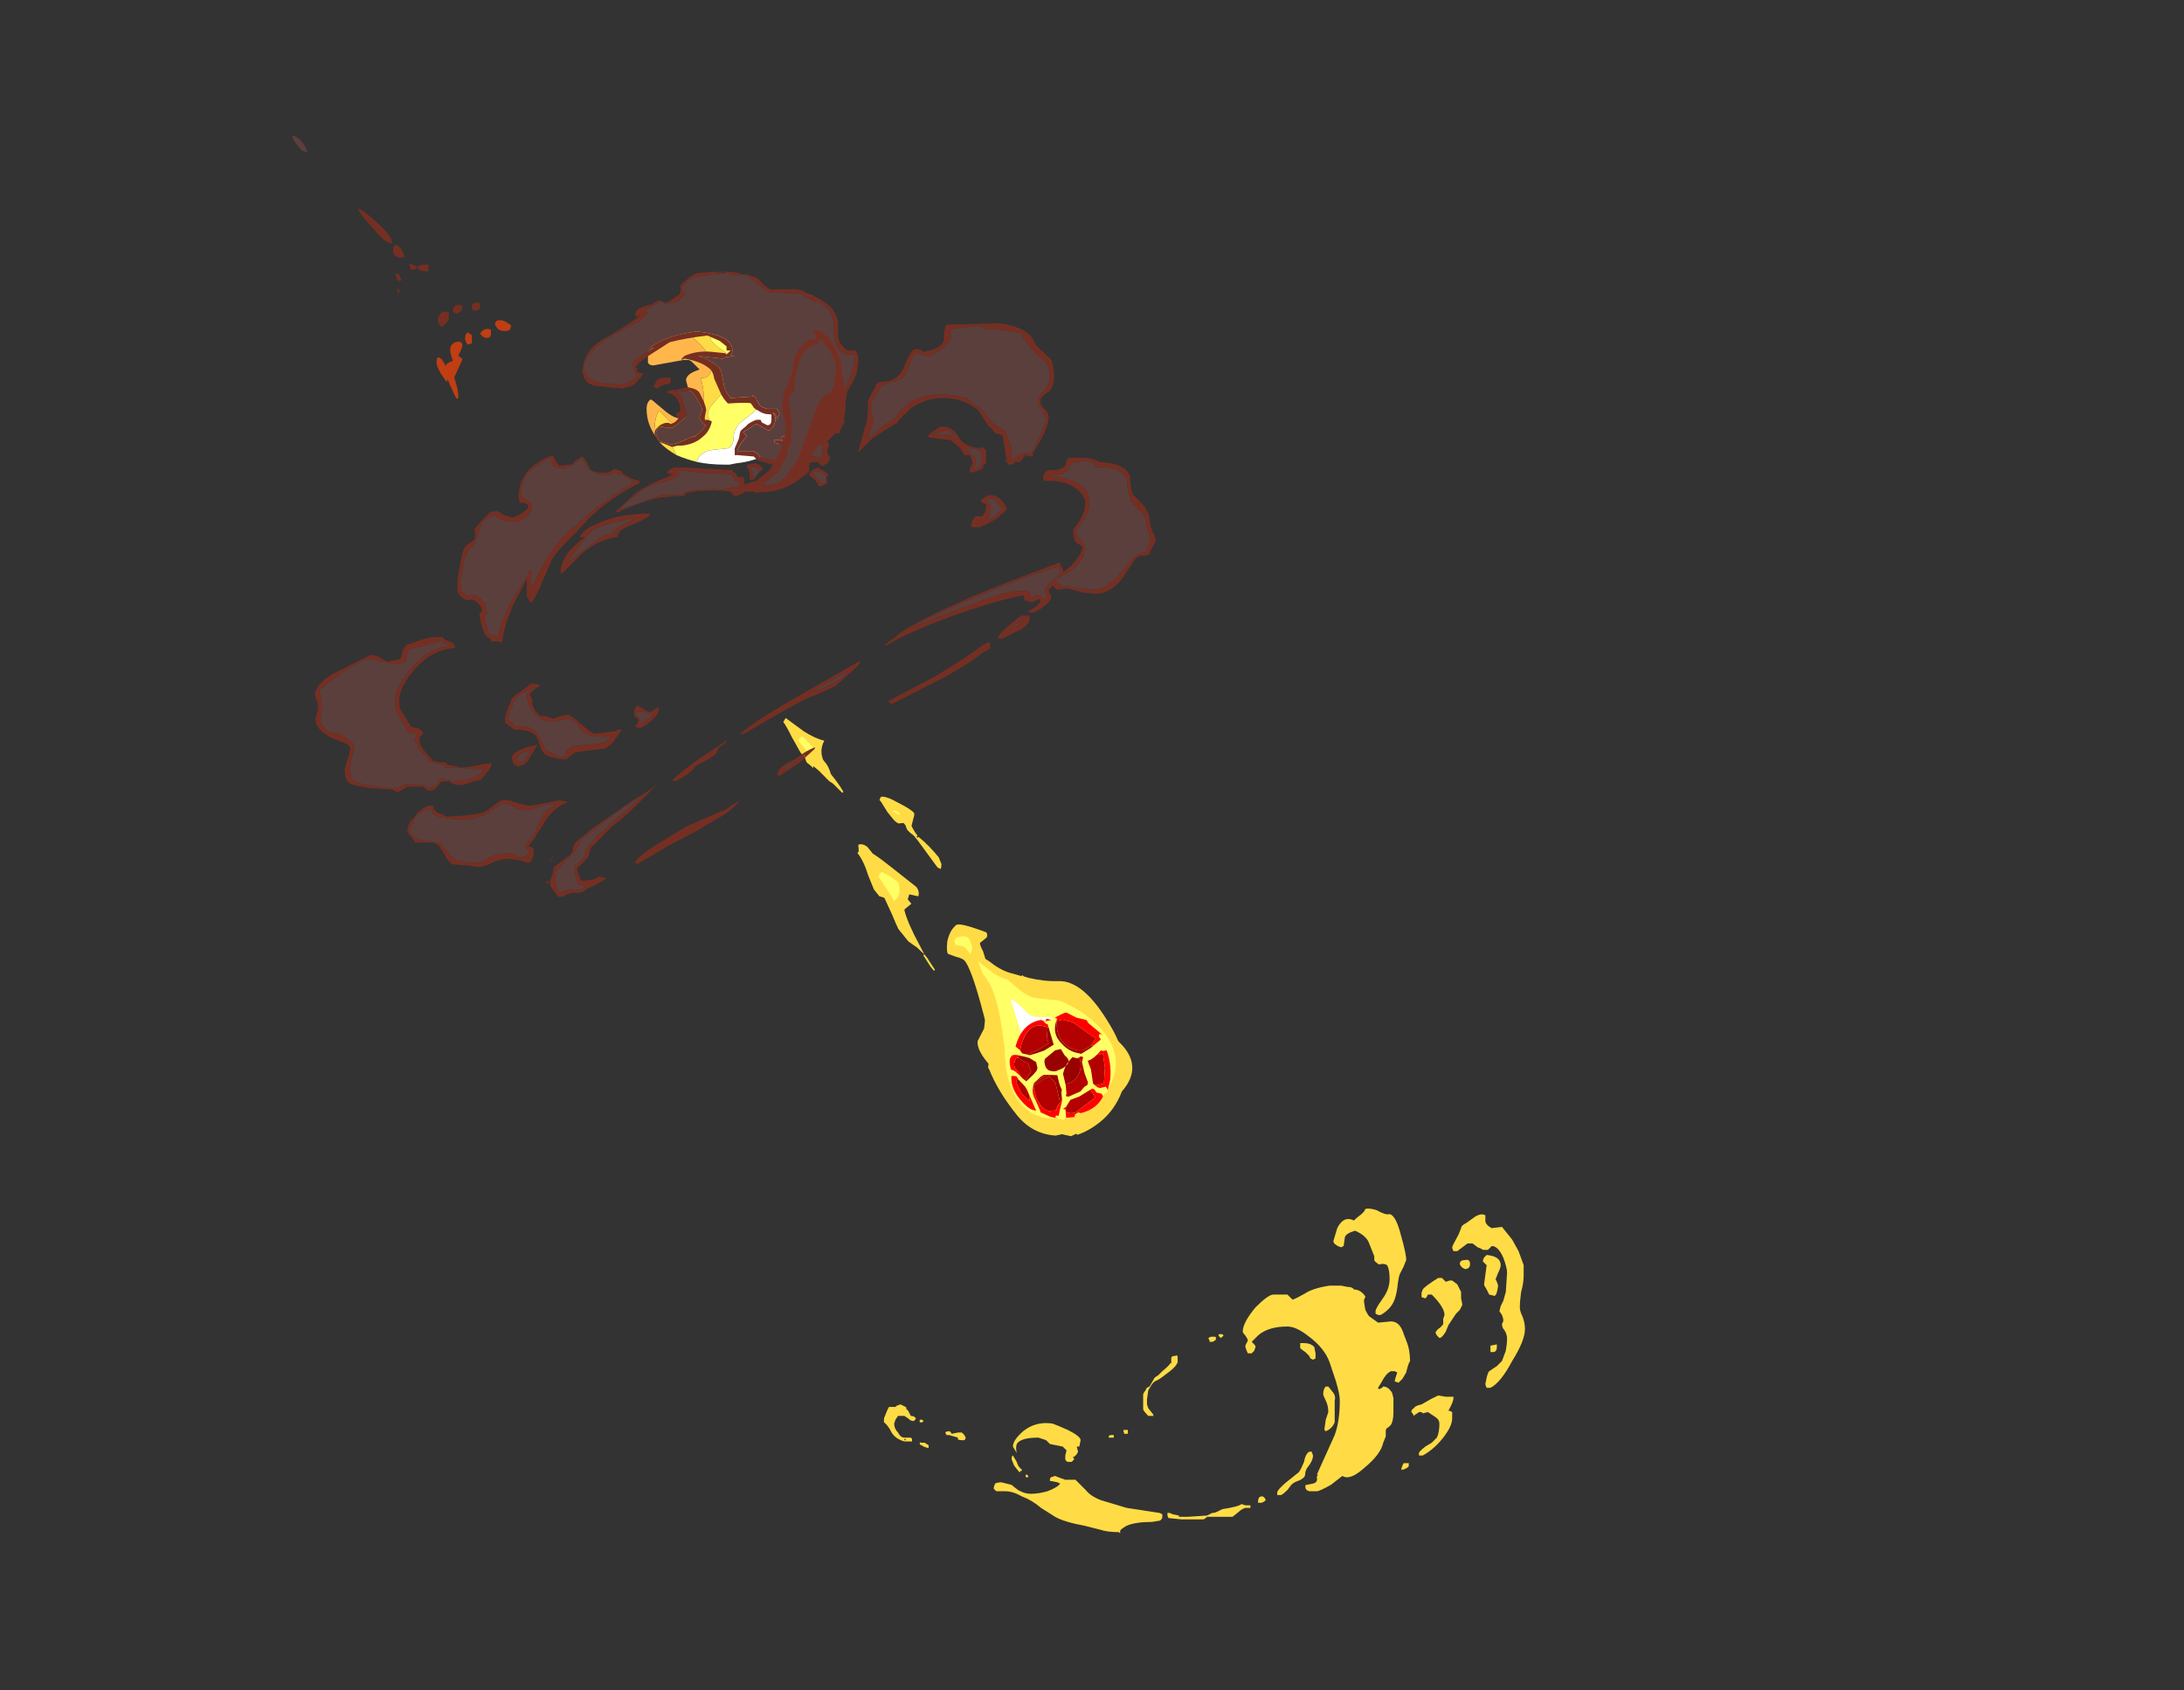 <?xml version="1.0" encoding="UTF-8" standalone="no"?>
<svg xmlns:ffdec="https://www.free-decompiler.com/flash" xmlns:xlink="http://www.w3.org/1999/xlink" ffdec:objectType="frame" height="435.2px" width="562.55px" xmlns="http://www.w3.org/2000/svg">
  <rect width="100%" height="100%" fill="#333333" stroke="none"/>
  <g transform="matrix(1.0, 0.0, 0.0, 1.0, 387.75, 393.0)">
    <use ffdec:characterId="4378" height="5.8" transform="matrix(7.0, 0.0, 0.0, 7.0, -221.2, -313.95)" width="5.55" xlink:href="#shape0"/>
    <use ffdec:characterId="4379" height="12.75" transform="matrix(6.578, 0.0, 0.0, 6.578, -160.064, -82.004)" width="25.1" xlink:href="#shape1"/>
    <use ffdec:characterId="4362" height="17.75" transform="matrix(-5.78, 4.661, -4.661, -5.78, -90.207, -115.52)" width="4.55" xlink:href="#shape2"/>
    <use ffdec:characterId="4350" height="13.65" transform="matrix(-0.443, 1.881, -1.881, -0.443, -98.523, -128.828)" width="14.0" xlink:href="#sprite0"/>
    <use ffdec:characterId="4380" height="9.7" transform="matrix(7.0, 0.0, 0.0, 7.0, -312.4, -358.15)" width="8.05" xlink:href="#shape4"/>
    <use ffdec:characterId="4364" height="23.05" transform="matrix(7.0, 0.0, 0.0, 7.0, -306.65, -323.4)" width="30.95" xlink:href="#shape5"/>
    <use ffdec:characterId="4347" height="6.0" transform="matrix(7.0, 0.0, 0.0, 7.0, -202.1, -307.95)" width="4.6" xlink:href="#shape6"/>
  </g>
  <defs>
    <g id="shape0" transform="matrix(1.0, 0.0, 0.0, 1.0, 31.6, 44.85)">
      <path d="M-27.8 -44.55 Q-27.4 -44.35 -27.05 -44.1 L-27.2 -44.1 Q-27.95 -44.35 -28.6 -44.2 -29.25 -44.05 -29.25 -43.7 -29.25 -43.55 -28.8 -43.25 -28.35 -42.95 -28.35 -42.8 L-28.5 -42.35 Q-28.7 -41.95 -28.7 -41.8 L-29.2 -41.25 Q-29.35 -41.05 -29.35 -40.85 -29.25 -40.65 -29.3 -40.5 -29.4 -40.2 -30.15 -40.2 L-30.45 -40.3 Q-30.55 -40.3 -30.65 -40.25 -30.75 -40.2 -30.75 -40.1 -30.7 -39.75 -30.5 -39.4 -30.85 -39.6 -31.1 -39.85 L-31.0 -39.75 Q-31.3 -40.2 -31.3 -40.55 L-31.25 -40.8 -31.15 -41.05 -30.85 -40.75 Q-30.65 -40.5 -30.35 -40.5 -29.5 -40.5 -29.5 -41.2 -29.45 -41.6 -29.6 -42.25 -29.35 -42.2 -29.25 -42.45 -29.2 -42.55 -29.2 -42.7 -29.2 -43.0 -29.6 -43.45 -30.05 -43.85 -30.05 -43.95 -30.05 -44.15 -29.55 -44.4 -29.05 -44.65 -28.35 -44.65 L-27.85 -44.55 -27.8 -44.55" fill="#ffdc45" fill-rule="evenodd" stroke="none"/>
      <path d="M-27.05 -44.1 L-26.9 -43.9 -26.8 -43.8 Q-26.6 -43.6 -26.45 -43.35 L-26.75 -43.45 Q-27.2 -43.65 -27.2 -43.35 L-27.05 -43.05 -26.95 -42.8 -26.95 -42.6 -27.0 -42.4 Q-27.45 -42.55 -27.7 -42.35 -27.9 -42.2 -27.9 -42.0 -27.9 -41.8 -27.7 -41.45 L-27.5 -41.15 Q-27.5 -41.1 -27.95 -40.75 -28.4 -40.45 -28.4 -40.05 -28.4 -39.75 -28.6 -39.65 L-29.1 -39.6 Q-29.65 -39.55 -29.75 -39.15 -30.15 -39.25 -30.5 -39.4 -30.7 -39.75 -30.75 -40.1 -30.75 -40.2 -30.65 -40.25 -30.55 -40.3 -30.45 -40.3 L-30.15 -40.2 Q-29.4 -40.2 -29.3 -40.5 -29.25 -40.65 -29.35 -40.85 -29.35 -41.05 -29.2 -41.25 L-28.7 -41.8 Q-28.7 -41.95 -28.5 -42.35 L-28.35 -42.8 Q-28.35 -42.95 -28.8 -43.25 -29.25 -43.55 -29.25 -43.7 -29.25 -44.05 -28.6 -44.2 -27.95 -44.35 -27.2 -44.1 L-27.05 -44.1 M-28.05 -40.1 L-28.1 -40.1 -28.15 -40.15 -28.1 -40.25 -28.05 -40.3 -28.05 -40.1 M-26.95 -41.75 Q-27.0 -41.6 -27.05 -41.55 L-26.95 -41.75" fill="#ffff66" fill-rule="evenodd" stroke="none"/>
      <path d="M-26.45 -43.35 L-26.35 -43.15 Q-26.25 -42.95 -26.2 -42.7 -26.05 -42.3 -26.05 -41.8 -26.05 -40.95 -26.35 -40.3 -26.9 -39.25 -28.3 -39.1 L-28.55 -39.05 -28.7 -39.05 Q-29.3 -39.05 -29.75 -39.15 -29.65 -39.55 -29.1 -39.6 L-28.6 -39.65 Q-28.4 -39.75 -28.4 -40.05 -28.4 -40.45 -27.95 -40.75 -27.5 -41.1 -27.5 -41.15 L-27.7 -41.45 Q-27.9 -41.8 -27.9 -42.0 -27.9 -42.2 -27.7 -42.35 -27.45 -42.55 -27.0 -42.4 L-26.95 -42.6 -26.95 -42.8 -27.05 -43.05 -27.2 -43.35 Q-27.2 -43.65 -26.75 -43.45 L-26.45 -43.35 M-26.95 -41.75 L-27.05 -41.55 Q-27.0 -41.6 -26.95 -41.75 M-28.05 -40.1 L-28.05 -40.3 -28.1 -40.25 -28.15 -40.15 -28.1 -40.1 -28.05 -40.1" fill="#ffffff" fill-rule="evenodd" stroke="none"/>
      <path d="M-31.1 -39.85 L-31.2 -40.0 Q-31.6 -40.5 -31.6 -41.1 -31.6 -41.35 -31.45 -41.45 -31.35 -41.4 -31.25 -41.3 L-30.95 -41.05 Q-30.6 -40.75 -30.35 -40.75 -30.15 -40.75 -30.05 -40.95 -29.95 -41.05 -29.95 -41.2 -29.95 -41.45 -30.15 -42.15 -30.15 -42.25 -30.05 -42.35 -29.95 -42.45 -29.65 -42.55 -29.75 -42.65 -29.95 -42.85 L-30.05 -42.9 -30.25 -42.9 -31.35 -42.7 Q-31.5 -42.7 -31.55 -42.8 L-31.55 -43.0 Q-31.55 -43.65 -30.95 -44.25 -30.55 -44.65 -30.05 -44.75 -29.45 -44.9 -28.7 -44.8 -28.2 -44.7 -27.8 -44.55 L-27.85 -44.55 -28.35 -44.65 Q-29.05 -44.65 -29.55 -44.4 -30.05 -44.15 -30.05 -43.95 -30.05 -43.85 -29.6 -43.45 -29.2 -43.0 -29.2 -42.7 -29.2 -42.55 -29.25 -42.45 -29.35 -42.2 -29.6 -42.25 -29.45 -41.6 -29.5 -41.2 -29.5 -40.5 -30.35 -40.5 -30.65 -40.5 -30.85 -40.75 L-31.15 -41.05 -31.25 -40.8 -31.3 -40.55 Q-31.3 -40.2 -31.0 -39.75 L-31.1 -39.85" fill="#ffb74c" fill-rule="evenodd" stroke="none"/>
    </g>
    <g id="shape1" transform="matrix(1.0, 0.0, 0.0, 1.0, 13.25, 12.8)">
      <path d="M10.3 -12.5 L10.3 -12.25 Q10.35 -12.1 10.55 -12.0 L10.95 -12.05 11.35 -11.55 11.6 -11.1 11.8 -10.55 11.8 -10.15 Q11.8 -9.85 11.7 -9.5 11.65 -9.15 11.65 -8.9 11.65 -8.75 11.75 -8.55 11.85 -8.3 11.85 -8.05 11.85 -7.6 11.35 -6.8 10.9 -5.95 10.5 -5.75 L10.35 -5.75 Q10.3 -5.85 10.3 -5.9 L10.35 -6.15 Q10.4 -6.35 10.45 -6.4 L10.75 -6.6 10.95 -6.8 11.1 -7.2 Q11.15 -7.5 11.15 -7.65 11.15 -7.85 11.05 -8.0 10.95 -8.1 10.95 -8.25 L11.0 -8.35 11.0 -8.45 10.95 -8.6 10.85 -8.75 10.9 -8.95 11.0 -9.15 11.1 -9.5 11.15 -10.25 Q11.15 -10.45 11.0 -10.85 10.8 -11.3 10.55 -11.3 L10.5 -11.25 Q10.45 -11.2 10.4 -11.15 L10.2 -11.15 Q10.15 -11.2 10.0 -11.25 L9.8 -11.4 9.6 -11.4 9.2 -11.1 9.05 -11.1 Q9.0 -11.2 9.0 -11.25 9.0 -11.3 9.25 -11.75 L9.35 -12.0 Q9.35 -12.1 9.55 -12.2 L9.9 -12.45 Q10.15 -12.6 10.3 -12.5 M7.0 -11.7 Q7.2 -11.0 7.2 -10.75 L7.1 -10.5 6.95 -10.2 Q6.9 -10.1 6.85 -9.65 6.8 -9.3 6.7 -9.1 6.55 -8.8 6.2 -8.6 L6.1 -8.6 6.0 -8.65 6.0 -8.75 Q6.0 -8.85 6.25 -9.2 6.55 -9.6 6.55 -10.0 6.55 -10.4 6.45 -10.55 6.4 -10.6 6.25 -10.6 6.1 -10.55 6.05 -10.65 6.0 -10.65 5.95 -10.75 L5.95 -10.9 5.75 -11.4 Q5.65 -11.7 5.2 -11.9 4.85 -11.8 4.8 -11.65 L4.75 -11.3 4.65 -11.25 Q4.5 -11.3 4.45 -11.35 4.35 -11.4 4.35 -11.5 L4.5 -12.0 Q4.75 -12.5 5.15 -12.3 5.25 -12.4 5.45 -12.55 L5.55 -12.65 5.6 -12.75 Q5.75 -12.8 6.05 -12.7 6.4 -12.5 6.55 -12.55 6.8 -12.5 7.0 -11.7 M7.85 -9.6 Q7.9 -9.7 8.45 -10.05 L8.6 -10.05 8.75 -9.9 8.9 -9.95 9.0 -9.95 9.2 -9.8 Q9.3 -9.6 9.35 -9.5 9.35 -9.4 9.35 -9.25 L9.4 -9.0 9.3 -8.8 9.15 -8.65 8.85 -8.2 8.75 -7.95 Q8.6 -7.7 8.5 -7.7 L8.4 -7.8 8.35 -7.9 Q8.35 -7.95 8.45 -8.05 8.6 -8.15 8.65 -8.25 L8.65 -8.45 8.7 -8.6 Q8.7 -8.9 8.2 -9.4 L8.05 -9.4 8.0 -9.3 7.95 -9.25 7.8 -9.3 Q7.8 -9.35 7.8 -9.45 7.8 -9.5 7.85 -9.6 M7.2 -7.6 Q7.35 -7.25 7.35 -6.8 L7.3 -6.7 7.25 -6.55 7.2 -6.35 7.05 -6.1 6.9 -5.95 6.75 -6.0 Q6.75 -6.05 6.8 -6.2 L6.85 -6.35 6.75 -6.4 6.6 -6.4 Q6.4 -6.3 6.25 -6.0 L6.1 -5.75 Q6.1 -5.7 6.15 -5.7 L6.25 -5.75 6.3 -5.8 Q6.5 -5.8 6.65 -5.55 L6.7 -5.35 6.7 -4.8 Q6.7 -4.45 6.6 -4.3 L6.5 -4.2 Q6.45 -4.2 6.4 -4.1 L6.4 -3.85 6.3 -3.6 Q6.2 -3.15 5.6 -2.65 5.0 -2.1 4.7 -2.3 L4.25 -1.95 Q3.8 -1.7 3.7 -1.7 L3.4 -1.7 3.3 -1.75 Q3.25 -1.8 3.25 -1.9 3.25 -1.95 3.3 -1.95 L3.55 -2.0 Q3.75 -2.05 3.7 -2.25 3.7 -2.3 3.75 -2.35 L3.7 -2.35 4.4 -3.9 Q4.6 -4.45 4.6 -5.25 4.6 -5.5 4.45 -6.0 L4.2 -6.75 Q4.0 -7.3 3.4 -7.75 2.9 -8.15 2.55 -8.15 1.8 -8.15 1.4 -7.8 L1.15 -7.55 1.25 -7.45 Q1.3 -7.4 1.3 -7.35 L1.25 -7.2 1.15 -7.1 1.0 -7.1 Q0.9 -7.3 0.9 -7.4 L1.0 -7.6 Q1.0 -7.65 0.9 -7.8 0.8 -7.9 0.8 -7.95 0.8 -8.3 1.3 -8.9 1.8 -9.4 2.0 -9.4 L2.55 -9.4 2.75 -9.2 Q2.9 -9.25 3.25 -9.45 3.55 -9.65 4.2 -9.75 L4.65 -9.75 4.9 -9.7 Q5.1 -9.7 5.15 -9.6 5.35 -9.6 5.5 -9.45 5.6 -9.35 5.6 -9.3 L5.55 -9.2 5.55 -9.1 5.6 -8.8 Q5.7 -8.6 5.75 -8.55 L6.1 -8.3 6.6 -8.35 Q6.9 -8.35 7.05 -8.0 L7.2 -7.6 M10.8 -10.25 L10.7 -10.0 10.75 -9.9 10.8 -9.75 Q10.75 -9.35 10.65 -9.35 L10.45 -9.4 10.35 -9.6 Q10.25 -9.75 10.25 -9.8 L10.35 -10.55 10.2 -10.7 Q10.2 -10.75 10.25 -10.85 L10.35 -10.95 Q10.9 -10.9 10.9 -10.55 10.9 -10.45 10.8 -10.25 M9.7 -10.6 Q9.7 -10.4 9.5 -10.4 L9.4 -10.45 Q9.3 -10.55 9.3 -10.6 9.3 -10.75 9.5 -10.75 9.7 -10.8 9.7 -10.6 M3.55 -6.85 L3.45 -6.9 3.4 -7.0 3.25 -7.15 Q3.1 -7.25 3.05 -7.3 L3.05 -7.5 3.2 -7.5 Q3.45 -7.5 3.6 -7.35 L3.65 -7.1 3.65 -6.9 3.55 -6.85 M4.15 -5.8 L4.35 -5.55 Q4.45 -5.4 4.4 -5.25 L4.4 -4.4 Q4.3 -4.15 4.05 -4.05 L4.0 -4.1 4.0 -4.15 4.05 -4.5 4.15 -4.8 Q4.15 -5.05 4.05 -5.25 3.95 -5.45 3.95 -5.5 3.95 -5.7 4.05 -5.8 L4.15 -5.8 M4.25 -4.6 L4.25 -4.6 M2.7 -1.95 L2.55 -1.75 Q2.4 -1.6 2.3 -1.55 L2.15 -1.55 2.15 -1.65 Q2.15 -1.75 2.5 -2.05 L3.0 -2.45 Q3.1 -2.6 3.2 -2.85 3.25 -3.15 3.4 -3.25 L3.5 -3.25 3.55 -3.1 Q3.55 -2.9 3.35 -2.65 3.3 -2.6 3.25 -2.45 3.25 -2.3 3.2 -2.25 3.1 -2.15 2.95 -2.1 2.8 -2.05 2.7 -1.95 M1.1 -1.15 L1.1 -1.05 0.9 -1.05 Q0.75 -1.0 0.65 -0.9 L0.4 -0.7 -0.6 -0.7 Q-0.7 -0.6 -0.75 -0.6 L-1.6 -0.6 -2.1 -0.65 Q-2.15 -0.7 -2.15 -0.8 L-2.15 -0.85 -2.05 -0.85 -1.95 -0.8 -1.7 -0.75 -1.7 -0.7 -1.35 -0.7 -0.6 -0.75 -0.4 -0.85 Q-0.3 -0.85 -0.2 -0.9 L0.0 -1.0 Q0.65 -1.1 0.75 -1.2 L0.9 -1.15 1.1 -1.15 M1.4 -1.3 Q1.4 -1.5 1.55 -1.5 1.65 -1.5 1.7 -1.35 1.65 -1.3 1.55 -1.25 L1.4 -1.25 Q1.4 -1.2 1.4 -1.3 M10.75 -7.45 L10.75 -7.35 Q10.75 -7.15 10.6 -7.15 L10.5 -7.15 10.5 -7.4 10.75 -7.45 M7.4 -4.8 Q7.4 -4.9 7.5 -4.95 7.55 -5.05 7.8 -5.1 L8.15 -5.3 8.45 -5.45 8.75 -5.4 9.05 -5.4 9.05 -5.35 Q9.05 -5.2 8.85 -4.85 L8.9 -4.85 9.0 -4.8 9.0 -4.55 Q9.0 -4.25 8.65 -3.8 8.3 -3.35 7.85 -3.1 L7.7 -3.1 7.7 -3.2 Q7.7 -3.25 7.95 -3.45 L8.2 -3.6 8.4 -3.8 Q8.5 -4.0 8.5 -4.35 8.5 -4.5 8.35 -4.6 L8.05 -4.8 7.85 -4.75 7.8 -4.8 7.7 -4.8 Q7.65 -4.75 7.55 -4.7 L7.5 -4.65 7.45 -4.75 7.4 -4.8 M7.05 -2.7 L7.1 -2.8 7.3 -2.8 7.3 -2.7 Q7.3 -2.65 7.2 -2.6 L7.1 -2.55 7.0 -2.55 7.05 -2.7 M-12.75 -5.05 L-12.6 -5.1 -12.4 -5.0 -12.35 -4.95 -12.4 -4.95 -12.3 -4.85 -12.2 -4.65 Q-12.05 -4.65 -12.0 -4.55 -12.05 -4.45 -12.1 -4.45 -12.2 -4.45 -12.3 -4.55 L-12.45 -4.65 Q-12.5 -4.65 -12.45 -4.65 L-12.7 -4.65 -12.8 -4.5 -12.85 -4.35 Q-12.85 -4.15 -12.7 -4.0 -12.6 -3.8 -12.45 -3.8 L-12.2 -3.8 -12.15 -3.75 Q-12.15 -3.8 -12.15 -3.7 L-12.15 -3.65 -12.45 -3.65 Q-12.8 -3.75 -12.95 -4.0 -13.1 -4.3 -13.25 -4.4 L-13.25 -4.55 Q-13.1 -4.95 -13.05 -5.0 L-12.8 -5.0 -12.75 -5.05 M-12.45 -3.75 L-12.45 -3.7 -12.4 -3.7 -12.4 -3.75 -12.45 -3.75 M-0.5 -7.55 L-0.5 -7.6 -0.55 -7.7 -0.45 -7.75 -0.3 -7.75 Q-0.25 -7.75 -0.25 -7.7 -0.25 -7.6 -0.3 -7.6 -0.35 -7.55 -0.4 -7.55 L-0.5 -7.55 M-0.15 -7.85 L0.0 -7.85 0.05 -7.8 -0.05 -7.7 Q-0.15 -7.75 -0.15 -7.85 M-6.65 -4.35 Q-6.5 -4.3 -6.05 -4.1 -5.55 -3.85 -5.55 -3.7 L-5.6 -3.45 -5.7 -3.45 -5.65 -3.25 -5.7 -3.15 -5.8 -3.05 -5.85 -3.05 -5.8 -2.95 -5.9 -2.85 -6.05 -2.85 Q-6.1 -2.85 -6.15 -2.95 L-6.15 -3.1 -6.1 -3.3 -6.25 -3.45 -6.75 -3.55 -6.9 -3.7 -7.2 -3.8 Q-7.9 -3.8 -8.05 -3.55 -8.1 -3.4 -8.05 -3.2 L-8.2 -3.45 Q-8.2 -3.7 -7.8 -4.05 -7.3 -4.45 -6.65 -4.35 M-11.75 -4.4 L-11.85 -4.4 -11.85 -4.5 -11.75 -4.5 -11.7 -4.45 -11.75 -4.4 M-10.85 -4.0 Q-10.8 -4.05 -10.7 -4.05 -10.65 -4.05 -10.6 -3.95 L-10.35 -4.0 -10.2 -4.0 -10.1 -3.9 -10.05 -3.8 Q-10.05 -3.75 -10.1 -3.7 L-10.2 -3.7 Q-10.4 -3.7 -10.35 -3.8 L-10.7 -3.9 -10.8 -3.9 -10.85 -4.0 M-11.5 -3.4 L-11.55 -3.4 -11.7 -3.45 Q-11.75 -3.5 -11.8 -3.5 L-11.85 -3.55 Q-11.85 -3.65 -11.8 -3.6 L-11.65 -3.6 -11.5 -3.5 -11.5 -3.4 M-7.6 -2.25 L-7.7 -2.25 -7.7 -2.35 -7.65 -2.35 -7.6 -2.3 -7.6 -2.25 M-6.7 -2.1 L-6.75 -2.1 -6.75 -2.2 -6.7 -2.25 -6.55 -2.3 Q-6.3 -2.2 -6.15 -2.15 L-5.75 -2.15 -5.35 -1.75 Q-5.15 -1.5 -4.75 -1.35 L-3.75 -1.05 -2.45 -0.85 -2.35 -0.8 -2.35 -0.7 Q-2.35 -0.6 -2.45 -0.55 L-2.75 -0.5 Q-3.4 -0.5 -3.75 -0.35 -4.0 -0.2 -4.0 -0.15 L-4.0 -0.05 -4.05 -0.1 Q-4.5 -0.1 -4.8 -0.2 L-5.4 -0.35 Q-6.2 -0.5 -6.55 -0.7 L-7.1 -1.05 Q-7.45 -1.35 -7.85 -1.5 -8.2 -1.7 -8.5 -1.7 L-8.85 -1.7 -8.95 -1.8 -8.95 -1.85 -8.9 -2.0 Q-8.8 -2.05 -8.65 -2.05 L-8.25 -1.95 Q-8.2 -1.9 -8.0 -1.75 -7.75 -1.6 -7.5 -1.6 -7.2 -1.6 -6.85 -1.7 -6.45 -1.85 -6.35 -2.0 L-6.45 -2.05 -6.7 -2.1 M-8.05 -2.85 Q-8.0 -2.65 -7.85 -2.55 L-7.85 -2.5 -7.9 -2.5 Q-7.9 -2.45 -7.95 -2.45 L-8.15 -2.7 -8.25 -2.95 Q-8.25 -3.1 -8.2 -3.1 L-8.05 -2.85 M-2.0 -6.85 L-2.0 -6.9 Q-2.0 -7.0 -1.85 -7.0 -1.75 -7.05 -1.75 -6.95 L-1.75 -6.75 Q-1.8 -6.6 -2.05 -6.4 L-2.25 -6.25 Q-2.5 -6.05 -2.65 -6.0 L-2.75 -5.9 -2.9 -5.65 -2.95 -5.3 -2.95 -5.1 -2.9 -4.95 -2.7 -4.7 -2.7 -4.65 -2.9 -4.65 Q-3.05 -4.8 -3.1 -4.9 L-3.1 -5.5 -3.05 -5.6 -3.0 -5.65 Q-3.0 -5.75 -2.85 -5.8 L-2.65 -6.15 -2.5 -6.25 -2.35 -6.4 Q-2.05 -6.65 -2.05 -6.7 -2.0 -6.75 -2.0 -6.65 L-2.0 -6.85 M-4.3 -3.9 L-4.25 -3.9 -4.25 -3.8 Q-4.3 -3.8 -4.35 -3.8 L-4.45 -3.8 -4.45 -3.85 -4.4 -3.9 -4.3 -3.9 M-3.7 -4.1 L-3.7 -3.95 -3.85 -3.95 -3.85 -4.0 Q-3.9 -4.1 -3.85 -4.1 L-3.7 -4.1 M-1.95 -0.7 L-1.95 -0.7" fill="#ffdc45" fill-rule="evenodd" stroke="none"/>
    </g>
    <g id="shape2" transform="matrix(1.0, 0.0, 0.0, 1.0, 2.3, 2.95)">
      <path d="M1.05 -2.8 L1.05 -2.75 1.25 -2.7 1.45 -2.45 1.65 -2.35 Q2.25 -1.8 2.25 -0.95 2.25 0.1 2.0 0.9 L2.0 0.95 1.9 1.05 1.9 1.15 Q1.9 1.7 1.7 1.9 L1.25 2.1 1.05 2.3 1.0 2.4 0.8 2.85 Q0.3 4.0 0.3 4.35 0.3 4.45 0.45 4.65 L0.6 4.9 Q0.6 5.0 0.35 5.25 0.05 5.5 -0.25 5.5 -0.4 5.5 -0.9 4.65 -0.9 4.55 -0.8 4.5 L-0.5 4.5 Q-0.45 4.45 -0.4 4.2 L-0.3 3.95 -0.35 3.8 Q-0.45 3.35 -0.65 3.05 L-0.9 2.7 -0.95 2.7 -0.95 2.65 -1.05 2.5 Q-1.4 2.05 -1.8 1.75 -2.45 1.25 -2.25 -0.35 -2.2 -0.8 -2.1 -1.15 L-2.1 -1.2 Q-2.25 -2.4 -1.1 -2.6 -0.5 -2.95 0.15 -2.95 0.65 -2.95 1.05 -2.8 M1.35 4.75 L1.35 4.95 1.3 5.4 1.25 5.4 1.25 5.25 1.3 4.75 1.35 4.75 M1.25 5.4 L1.3 5.75 1.4 6.1 1.4 6.65 1.35 6.85 1.25 7.2 1.1 7.8 1.2 7.95 1.2 8.25 1.05 8.75 Q0.85 9.25 0.85 9.6 L0.8 9.6 0.75 9.65 0.65 9.8 Q0.5 9.75 0.45 9.55 L0.45 9.25 Q0.35 8.95 0.25 8.5 L0.0 7.4 Q0.0 7.2 0.15 7.1 L0.35 7.35 0.5 7.25 0.5 7.05 0.8 7.05 Q0.85 7.05 1.0 6.55 L1.1 6.15 1.25 5.4 M0.25 8.1 L0.25 8.15 Q0.25 8.25 0.25 8.35 L0.25 8.1 M0.05 12.15 L0.1 12.65 0.15 12.9 0.2 12.85 Q0.2 12.95 0.25 13.15 L0.2 13.3 0.2 13.55 0.1 14.15 Q0.0 14.6 0.0 14.75 L-0.15 14.8 -0.35 14.05 Q-0.5 13.6 -0.7 13.35 -0.35 13.2 -0.25 12.85 L-0.25 12.7 Q-0.25 12.55 -0.15 12.3 -0.15 11.8 -0.1 11.55 L-0.05 11.55 0.0 12.0 0.05 12.15 M-1.2 7.55 Q-1.2 7.45 -1.05 7.35 L-1.0 7.45 -1.0 7.55 -1.05 8.6 -1.05 8.85 Q-1.0 9.0 -1.0 9.15 L-1.05 9.3 -1.05 9.4 -0.9 9.5 Q-0.85 9.6 -0.85 9.75 L-0.85 10.05 -0.9 10.45 -0.9 10.55 -1.0 10.6 Q-1.15 10.55 -1.35 10.05 -1.55 9.6 -1.55 9.45 -1.55 9.4 -1.4 9.3 L-1.2 9.15 Q-1.15 8.95 -1.15 8.75 L-1.1 8.75 -1.1 8.7 -1.15 8.7 Q-1.25 8.25 -1.25 7.7 L-1.2 7.55" fill="#ffdc45" fill-rule="evenodd" stroke="none"/>
      <path d="M0.2 0.15 Q0.3 -0.15 0.5 -0.15 0.65 -0.15 0.65 0.1 0.65 0.55 0.25 1.45 L-0.1 2.35 Q-0.2 2.2 -0.25 1.75 -0.25 1.45 -0.4 1.3 L-0.85 0.9 -0.85 0.45 Q-0.85 0.2 -0.6 0.25 -0.25 0.25 0.0 0.8 L0.2 0.15" fill="#ffffff" fill-rule="evenodd" stroke="none"/>
      <path d="M1.05 -2.05 Q1.9 -1.55 1.9 -0.65 1.9 0.15 1.1 1.15 L0.75 1.75 Q0.1 2.85 0.1 3.45 L0.1 3.6 -0.05 4.05 -0.2 3.4 Q-0.3 3.1 -0.45 2.9 -0.55 2.25 -0.65 2.05 -0.7 1.9 -0.9 1.7 L-1.25 1.35 Q-1.4 1.25 -1.55 0.9 L-1.75 0.4 Q-2.2 -1.25 -1.3 -1.95 -0.8 -2.35 0.0 -2.35 0.45 -2.35 1.05 -2.05 M0.2 0.15 L0.0 0.8 Q-0.25 0.25 -0.6 0.25 -0.85 0.2 -0.85 0.45 L-0.85 0.9 -0.4 1.3 Q-0.25 1.45 -0.25 1.75 -0.2 2.2 -0.1 2.35 L0.25 1.45 Q0.65 0.55 0.65 0.1 0.65 -0.15 0.5 -0.15 0.3 -0.15 0.2 0.15 M0.15 5.1 Q0.15 5.15 0.0 5.15 L-0.2 5.05 -0.3 4.9 Q-0.25 4.6 -0.15 4.5 L0.0 4.4 0.0 4.7 0.05 4.8 Q0.15 4.9 0.2 5.0 L0.15 5.1 M0.5 7.7 Q0.65 7.5 0.9 7.5 L0.9 7.55 Q0.85 7.8 0.8 8.5 L0.7 8.55 Q0.55 8.55 0.6 8.55 0.4 8.1 0.4 7.9 0.4 7.85 0.5 7.7 M-1.05 9.95 Q-1.1 9.95 -1.15 9.75 L-1.1 9.7 -1.05 9.85 -1.0 9.95 -1.05 9.95 M-0.05 13.95 L-0.2 13.95 -0.25 13.45 Q-0.25 13.4 -0.2 13.35 L-0.1 13.35 0.0 13.4 0.0 13.9 -0.05 13.95" fill="#ffff66" fill-rule="evenodd" stroke="none"/>
    </g>
    <g id="sprite0" transform="matrix(1.0, 0.0, 0.0, 1.0, 7.0, 13.65)">
      <use ffdec:characterId="4349" height="1.95" transform="matrix(7.0, 0.0, 0.0, 7.0, -7.0, -13.65)" width="2.0" xlink:href="#shape3"/>
    </g>
    <g id="shape3" transform="matrix(1.0, 0.0, 0.0, 1.0, 1.0, 1.95)">
      <path d="M-0.4 -1.45 L-0.35 -1.6 -0.4 -1.7 -0.15 -1.8 0.15 -1.85 0.2 -1.75 Q0.2 -1.65 0.25 -1.6 L0.3 -1.6 0.45 -1.75 0.75 -1.5 Q0.85 -1.45 0.85 -1.3 0.85 -1.25 0.75 -1.25 L0.65 -1.2 0.65 -1.15 Q0.8 -1.05 0.85 -1.1 L0.9 -0.95 Q0.9 -0.8 0.7 -0.65 L0.5 -0.55 0.55 -0.5 0.8 -0.55 Q0.7 -0.3 0.45 -0.2 L0.45 -0.3 0.4 -0.3 0.3 -0.2 Q0.25 -0.1 0.15 -0.1 0.05 -0.1 0.05 -0.15 L0.1 -0.3 0.1 -0.35 0.25 -0.45 0.5 -0.35 0.5 -0.4 0.25 -0.6 Q0.0 -0.55 0.0 -0.4 L0.0 -0.3 -0.1 -0.5 -0.35 -0.8 -0.6 -0.65 -0.3 -0.8 Q-0.15 -0.6 0.0 -0.6 0.15 -0.6 0.25 -0.75 L0.35 -0.65 Q0.45 -0.55 0.5 -0.55 L0.25 -0.8 0.35 -0.95 0.65 -1.1 0.65 -1.15 0.55 -1.15 0.35 -1.05 0.3 -1.2 Q0.2 -1.35 0.0 -1.35 -0.15 -1.35 -0.25 -1.25 L-0.3 -1.3 -0.4 -1.45 M-0.05 -0.2 L-0.1 -0.15 -0.15 -0.15 Q-0.4 -0.15 -0.55 -0.25 -0.65 -0.35 -0.65 -0.45 L-0.65 -0.55 -0.6 -0.55 -0.45 -0.6 -0.35 -0.65 -0.2 -0.5 -0.05 -0.3 -0.05 -0.2 M-0.8 -0.7 L-0.85 -0.8 -0.85 -1.0 -0.65 -1.5 -0.5 -1.45 -0.4 -1.35 Q-0.35 -1.3 -0.35 -1.2 -0.35 -0.8 -0.8 -0.7" fill="#b30000" fill-rule="evenodd" stroke="none"/>
      <path d="M0.05 -0.15 L0.0 -0.15 0.0 -0.2 -0.05 -0.15 -0.05 -0.2 -0.05 -0.3 -0.2 -0.5 -0.35 -0.65 -0.45 -0.6 -0.6 -0.55 -0.65 -0.55 -0.65 -0.6 -0.6 -0.65 -0.75 -0.65 -0.8 -0.7 Q-0.35 -0.8 -0.35 -1.2 -0.35 -1.3 -0.4 -1.35 L-0.5 -1.45 -0.5 -1.5 -0.4 -1.45 -0.3 -1.3 -0.25 -1.25 Q-0.15 -1.35 0.0 -1.35 0.2 -1.35 0.3 -1.2 L0.35 -1.05 0.55 -1.15 0.65 -1.15 0.65 -1.1 0.35 -0.95 0.25 -0.8 0.5 -0.55 Q0.45 -0.55 0.35 -0.65 L0.25 -0.75 Q0.15 -0.6 0.0 -0.6 -0.15 -0.6 -0.3 -0.8 L-0.6 -0.65 -0.35 -0.8 -0.1 -0.5 0.0 -0.3 0.0 -0.4 Q0.0 -0.55 0.25 -0.6 L0.5 -0.4 0.5 -0.35 0.25 -0.45 0.1 -0.35 0.1 -0.3 0.05 -0.15" fill="#990000" fill-rule="evenodd" stroke="none"/>
      <path d="M0.05 -1.95 L0.25 -1.95 0.35 -1.9 Q0.65 -1.85 0.8 -1.55 L0.8 -1.5 0.85 -1.45 0.9 -1.45 1.0 -1.15 1.0 -1.0 0.95 -0.75 0.95 -0.65 Q0.95 -0.55 0.8 -0.35 0.6 -0.1 0.35 -0.1 0.2 0.0 0.1 0.0 L-0.05 -0.05 -0.1 -0.05 Q-0.6 -0.05 -0.75 -0.4 L-0.75 -0.5 -0.8 -0.5 -0.8 -0.6 Q-1.0 -0.8 -1.0 -0.85 L-0.95 -1.05 -0.95 -1.25 -0.9 -1.3 -0.75 -1.6 -0.55 -1.7 Q-0.3 -1.9 0.05 -1.95 M0.05 -0.15 Q0.05 -0.1 0.15 -0.1 0.25 -0.1 0.3 -0.2 L0.4 -0.3 0.45 -0.3 0.45 -0.2 Q0.7 -0.3 0.8 -0.55 L0.55 -0.5 0.5 -0.55 0.7 -0.65 Q0.9 -0.8 0.9 -0.95 L0.85 -1.1 Q0.8 -1.05 0.65 -1.15 L0.65 -1.2 0.75 -1.25 Q0.85 -1.25 0.85 -1.3 0.85 -1.45 0.75 -1.5 L0.45 -1.75 0.3 -1.6 0.25 -1.6 Q0.2 -1.65 0.2 -1.75 L0.15 -1.85 -0.15 -1.8 -0.4 -1.7 -0.35 -1.6 -0.4 -1.45 -0.5 -1.5 -0.5 -1.45 -0.65 -1.5 -0.85 -1.0 -0.85 -0.8 -0.8 -0.7 -0.75 -0.65 -0.6 -0.65 -0.65 -0.6 -0.65 -0.55 -0.65 -0.45 Q-0.65 -0.35 -0.55 -0.25 -0.4 -0.15 -0.15 -0.15 L-0.1 -0.15 -0.05 -0.2 -0.05 -0.15 0.0 -0.2 0.0 -0.15 0.05 -0.15" fill="#ff0000" fill-rule="evenodd" stroke="none"/>
      <path d="M0.2 -1.9 L0.25 -1.95 0.3 -1.95 0.35 -1.9 0.4 -1.9 0.35 -1.85 Q0.35 -1.8 0.35 -1.75 L0.3 -1.7 0.3 -1.65 0.5 -1.45 0.6 -1.3 0.75 -1.25 0.8 -1.2 0.8 -1.25 0.95 -1.3 1.0 -1.25 1.0 -1.1 0.95 -1.1 0.95 -1.15 0.65 -1.15 0.5 -1.1 0.45 -1.1 Q0.4 -1.05 0.3 -1.0 L0.2 -0.95 0.25 -0.7 0.3 -0.65 0.45 -0.55 0.5 -0.55 Q0.65 -0.55 0.75 -0.65 L0.95 -0.8 1.0 -0.75 0.6 -0.45 0.55 -0.4 0.45 -0.25 0.4 -0.2 Q0.4 -0.1 0.45 -0.05 L0.3 -0.05 0.3 -0.1 Q0.3 -0.15 0.4 -0.3 L0.45 -0.4 0.3 -0.5 0.2 -0.55 0.15 -0.55 0.05 -0.5 0.0 -0.35 0.0 -0.15 Q0.0 -0.05 0.05 0.0 L-0.15 0.0 -0.15 -0.05 -0.1 -0.15 -0.05 -0.2 -0.05 -0.35 Q-0.1 -0.45 -0.2 -0.6 L-0.35 -0.75 -0.7 -0.55 Q-0.7 -0.5 -0.75 -0.45 L-0.75 -0.5 -0.8 -0.6 -0.85 -0.6 -0.85 -0.7 Q-0.55 -0.65 -0.4 -0.9 -0.3 -1.05 -0.3 -1.2 L-0.3 -1.3 -0.45 -1.45 -0.65 -1.6 -0.7 -1.55 -0.75 -1.55 -0.75 -1.6 -0.7 -1.65 -0.6 -1.7 -0.6 -1.75 -0.55 -1.75 -0.5 -1.8 -0.45 -1.7 -0.45 -1.65 Q-0.25 -1.55 -0.2 -1.45 L-0.05 -1.55 0.2 -1.65 0.25 -1.75 0.25 -1.8 0.2 -1.9 M0.2 -1.55 L0.05 -1.45 -0.15 -1.35 -0.25 -1.35 -0.25 -1.3 -0.2 -1.25 -0.2 -1.15 -0.1 -1.1 Q0.0 -1.05 0.15 -1.05 L0.35 -1.15 0.5 -1.2 0.55 -1.2 0.55 -1.25 0.4 -1.45 0.3 -1.5 0.25 -1.55 0.2 -1.55 M0.15 -0.8 Q0.15 -0.9 0.1 -0.95 0.0 -1.1 -0.1 -1.1 -0.15 -1.1 -0.2 -1.0 L-0.3 -0.9 -0.25 -0.8 -0.05 -0.65 0.0 -0.65 Q0.15 -0.7 0.15 -0.8" fill="#ffff66" fill-rule="evenodd" stroke="none"/>
    </g>
    <g id="shape4" transform="matrix(1.0, 0.0, 0.0, 1.0, 31.15, 51.8)">
      <path d="M-31.15 -51.8 Q-30.8 -51.7 -30.6 -51.2 L-30.7 -51.2 Q-30.85 -51.2 -31.15 -51.7 L-31.15 -51.8" fill="#5b3f3c" fill-rule="evenodd" stroke="none"/>
      <path d="M-28.75 -49.1 Q-28.6 -49.1 -28.05 -48.6 -27.5 -48.1 -27.5 -47.9 L-27.5 -47.8 -27.6 -47.85 Q-27.85 -47.95 -28.2 -48.4 -28.6 -48.8 -28.75 -49.1 M-26.15 -47.05 L-26.15 -46.8 -26.25 -46.8 -26.5 -46.85 -26.55 -46.95 Q-26.5 -47.05 -26.15 -47.05 M-26.6 -46.9 L-26.7 -46.85 -26.8 -46.85 -26.8 -46.9 -26.85 -47.05 Q-26.8 -47.1 -26.55 -46.95 L-26.6 -46.9 M-27.45 -47.6 Q-27.45 -47.8 -27.3 -47.75 -27.15 -47.7 -27.05 -47.4 L-27.05 -47.35 Q-27.05 -47.3 -27.15 -47.3 -27.3 -47.3 -27.4 -47.4 -27.45 -47.5 -27.45 -47.6 M-27.15 -46.5 L-27.15 -46.45 -27.25 -46.45 -27.3 -46.5 -27.35 -46.65 Q-27.35 -46.75 -27.3 -46.7 L-27.25 -46.7 Q-27.2 -46.65 -27.15 -46.5 M-27.3 -46.1 L-27.3 -46.15 Q-27.25 -46.15 -27.2 -46.1 L-27.25 -46.0 -27.3 -46.1 M-24.3 -45.65 Q-24.25 -45.65 -24.25 -45.5 L-24.25 -45.4 -24.3 -45.4 -24.4 -45.35 Q-24.55 -45.35 -24.5 -45.4 L-24.55 -45.4 -24.55 -45.5 Q-24.55 -45.65 -24.3 -45.65 M-25.1 -45.25 Q-25.25 -45.25 -25.2 -45.3 L-25.25 -45.3 -25.25 -45.4 -25.2 -45.5 Q-25.1 -45.6 -24.95 -45.55 -24.9 -45.55 -24.9 -45.45 -24.9 -45.35 -25.0 -45.3 -25.05 -45.25 -25.1 -45.25 M-25.4 -45.3 L-25.4 -45.2 Q-25.4 -45.1 -25.4 -45.0 L-25.65 -44.75 Q-25.8 -44.85 -25.8 -45.0 -25.8 -45.15 -25.7 -45.25 -25.6 -45.35 -25.4 -45.3" fill="#752f22" fill-rule="evenodd" stroke="none"/>
      <path d="M-23.85 -44.65 Q-23.85 -44.6 -23.85 -44.5 -23.85 -44.35 -24.0 -44.35 -24.1 -44.35 -24.15 -44.4 L-24.25 -44.5 Q-24.1 -44.75 -23.85 -44.65 M-24.55 -44.35 L-24.55 -44.15 -24.7 -44.1 Q-24.8 -44.2 -24.8 -44.35 -24.8 -44.5 -24.7 -44.55 L-24.55 -44.45 -24.55 -44.35 M-23.65 -44.75 L-23.7 -44.85 Q-23.7 -45.0 -23.5 -45.0 -23.35 -45.0 -23.1 -44.8 L-23.15 -44.65 Q-23.2 -44.6 -23.35 -44.6 -23.55 -44.6 -23.65 -44.75 M-24.95 -43.9 L-25.05 -43.7 -25.0 -43.65 Q-24.9 -43.6 -24.9 -43.55 L-25.2 -42.9 -25.1 -42.55 Q-25.05 -42.35 -25.05 -42.2 L-25.05 -42.15 -25.1 -42.1 Q-25.15 -42.15 -25.35 -42.6 L-25.45 -42.85 -25.45 -42.75 -25.5 -42.75 -25.7 -43.05 Q-25.85 -43.3 -25.85 -43.45 -25.85 -43.75 -25.65 -43.55 L-25.5 -43.3 -25.5 -43.35 Q-25.45 -43.45 -25.25 -43.5 -25.35 -43.8 -25.35 -43.9 -25.35 -44.15 -25.1 -44.2 -24.9 -44.25 -24.9 -44.05 L-24.95 -43.9" fill="#c03e12" fill-rule="evenodd" stroke="none"/>
    </g>
    <g id="shape5" transform="matrix(1.0, 0.0, 0.0, 1.0, 15.05, 12.7)">
      <path d="M3.45 -11.55 Q4.05 -11.25 4.05 -10.65 4.05 -10.2 4.1 -10.1 4.15 -9.8 4.45 -9.6 L4.75 -9.6 4.8 -9.55 4.8 -9.45 Q4.8 -9.05 4.5 -8.4 4.4 -8.2 4.35 -7.9 L4.25 -7.35 Q4.25 -7.25 4.3 -7.25 L4.35 -7.15 4.0 -6.75 3.7 -6.5 Q3.65 -6.45 3.5 -6.35 3.4 -6.3 3.2 -6.25 L3.55 -6.25 3.65 -6.3 3.65 -6.15 3.6 -6.0 3.6 -5.85 3.7 -5.8 3.65 -5.75 Q3.5 -5.85 3.2 -5.85 L3.0 -5.75 2.15 -5.65 1.35 -5.8 1.25 -5.95 1.1 -6.05 0.5 -6.05 0.5 -6.1 Q0.65 -6.4 0.85 -6.6 L0.7 -6.75 0.8 -6.8 1.2 -7.05 Q1.55 -6.85 1.65 -6.8 1.75 -6.85 1.85 -7.0 L1.9 -7.2 Q1.9 -7.35 1.8 -7.45 L1.85 -7.45 Q1.95 -7.35 1.95 -7.2 L2.05 -7.45 1.95 -7.6 1.6 -7.6 1.45 -7.65 1.35 -7.7 1.25 -7.85 1.2 -7.95 1.2 -8.0 1.05 -8.1 1.05 -8.05 1.0 -8.05 0.25 -8.0 0.1 -8.2 Q0.0 -8.4 0.0 -8.5 L-0.1 -9.0 Q-0.2 -9.25 -0.8 -9.5 L-0.95 -9.55 -0.05 -9.45 0.05 -9.5 0.4 -9.55 0.25 -9.55 Q0.4 -9.8 0.2 -10.05 -0.05 -10.35 -1.0 -10.45 -2.2 -10.3 -2.8 -9.8 L-2.55 -9.85 -2.65 -9.8 Q-3.35 -9.4 -3.35 -9.25 L-3.25 -8.85 -3.1 -8.85 -3.45 -8.6 -3.5 -8.6 -3.7 -8.5 Q-4.6 -8.5 -4.9 -8.7 -5.15 -8.85 -5.15 -9.2 -5.15 -9.4 -4.8 -9.75 -4.55 -10.05 -4.2 -10.25 L-3.45 -10.65 Q-3.0 -10.85 -2.8 -11.15 L-2.9 -11.2 -2.85 -11.2 -2.85 -11.25 -2.75 -11.3 Q-2.4 -11.55 -2.3 -11.55 -2.25 -11.55 -2.2 -11.5 L-2.1 -11.45 -2.05 -11.5 -1.95 -11.5 Q-1.8 -11.5 -1.65 -11.6 L-1.5 -11.75 -1.4 -11.9 -1.5 -11.85 -1.5 -12.1 Q-1.45 -12.2 -1.25 -12.35 L-1.05 -12.45 -0.4 -12.55 0.15 -12.6 Q0.4 -12.45 0.55 -12.55 0.75 -12.55 0.95 -12.45 L1.0 -12.4 Q1.15 -12.25 1.65 -11.9 L2.4 -11.85 2.8 -11.85 3.0 -11.75 3.05 -11.7 3.1 -11.7 Q3.25 -11.55 3.45 -11.55 M8.35 -10.25 L8.35 -10.4 8.3 -10.5 Q8.7 -10.6 9.4 -10.65 L9.55 -10.55 9.9 -10.55 10.5 -10.45 10.9 -10.4 Q11.25 -9.8 11.75 -9.4 12.0 -9.2 12.0 -8.75 12.0 -8.6 11.8 -8.3 11.55 -8.05 11.55 -7.9 11.55 -7.75 11.7 -7.55 L11.85 -7.25 Q11.85 -7.05 11.6 -6.55 L11.3 -5.95 11.05 -6.0 10.85 -5.9 Q10.7 -5.8 10.65 -5.7 L10.6 -5.7 10.6 -6.1 10.35 -6.8 Q10.25 -6.85 10.0 -7.0 9.75 -7.2 9.65 -7.4 9.55 -7.55 9.3 -7.7 L8.95 -8.0 Q7.7 -8.3 6.95 -7.9 6.45 -7.6 6.35 -7.3 L6.1 -7.15 Q5.8 -6.95 5.5 -6.65 L5.35 -6.55 5.3 -6.5 5.3 -6.55 5.4 -6.8 5.5 -7.1 Q5.5 -7.35 5.4 -7.6 5.4 -7.9 5.75 -8.35 5.8 -8.5 6.25 -8.6 6.65 -8.7 6.75 -9.0 L6.9 -9.4 Q7.0 -9.65 7.15 -9.65 7.2 -9.65 7.3 -9.6 7.4 -9.55 7.6 -9.55 L8.1 -9.85 Q8.35 -10.1 8.35 -10.25 M2.35 -6.5 L2.2 -6.6 2.1 -6.55 2.1 -6.5 2.2 -6.4 Q1.95 -6.5 1.85 -6.45 1.85 -6.4 1.9 -6.35 L2.05 -6.3 Q2.0 -6.3 2.1 -6.3 L2.3 -6.35 2.4 -6.3 2.6 -6.35 2.65 -6.45 2.65 -6.5 2.35 -6.5 M3.75 -4.9 L3.65 -4.85 3.6 -4.85 3.25 -5.25 Q3.35 -5.3 3.4 -5.3 3.65 -5.3 3.75 -5.15 L3.75 -4.9 M1.2 -5.45 L1.35 -5.35 Q1.25 -5.3 1.25 -5.2 1.2 -5.1 1.05 -5.1 L1.05 -5.25 Q1.05 -5.35 0.95 -5.45 L1.2 -5.45 M9.05 -6.15 L9.4 -6.1 9.45 -6.05 9.5 -5.8 9.45 -5.85 9.5 -5.65 9.45 -5.5 Q9.4 -5.4 9.2 -5.4 L9.2 -5.45 Q9.35 -5.6 9.2 -5.85 L8.9 -6.15 9.05 -6.15 M0.3 -5.2 Q0.35 -5.05 0.4 -4.95 L0.55 -4.95 Q0.55 -4.75 0.65 -4.6 L0.5 -4.55 0.4 -4.55 0.2 -4.6 -0.3 -4.65 Q-1.35 -4.65 -1.45 -4.5 -1.55 -4.4 -2.3 -4.45 -2.5 -4.35 -3.1 -4.15 L-3.8 -3.9 Q-3.7 -4.1 -3.4 -4.3 L-2.95 -4.65 Q-2.7 -4.8 -2.1 -4.95 -1.65 -5.1 -1.65 -5.2 -1.65 -5.25 -1.7 -5.3 L-1.65 -5.35 -1.25 -5.3 -0.8 -5.25 0.3 -5.2 M9.95 -4.3 L10.25 -3.9 10.0 -3.7 Q9.9 -3.55 9.65 -3.55 9.75 -3.6 9.8 -3.8 L9.8 -4.05 9.65 -4.25 9.7 -4.3 9.95 -4.3 M8.15 -6.8 Q8.4 -6.8 8.65 -6.5 L8.55 -6.5 8.45 -6.65 7.65 -6.65 8.15 -6.8 M10.55 0.5 Q10.65 0.35 11.0 0.15 10.95 0.25 10.8 0.35 L10.55 0.5 M14.85 -4.85 Q14.85 -4.7 14.9 -4.5 14.95 -4.25 15.05 -4.1 L15.4 -3.75 Q15.55 -3.6 15.55 -3.4 15.55 -3.2 15.65 -3.0 L15.7 -2.9 15.65 -2.7 15.65 -2.6 15.5 -2.3 Q15.3 -2.35 15.1 -2.15 L14.7 -1.7 Q14.15 -0.95 13.55 -0.95 L13.05 -1.0 12.6 -1.1 12.45 -1.05 12.45 -1.1 12.25 -1.25 12.2 -1.3 12.25 -1.35 Q12.55 -1.5 12.9 -1.75 13.3 -2.15 13.3 -2.45 13.3 -2.6 13.1 -2.8 12.95 -3.0 12.95 -3.1 L13.2 -3.45 Q13.45 -3.85 13.45 -4.15 13.45 -4.5 13.25 -4.7 12.95 -5.0 12.05 -5.15 L12.1 -5.2 12.45 -5.2 12.6 -5.3 12.8 -5.6 13.05 -5.65 13.25 -5.7 13.5 -5.65 13.6 -5.6 13.7 -5.45 Q14.4 -5.5 14.7 -5.2 14.85 -5.05 14.85 -4.85 M11.3 -0.65 Q11.3 -0.8 11.25 -0.85 11.15 -0.9 11.1 -0.9 L10.85 -0.9 Q10.35 -0.9 8.8 -0.3 8.0 0.0 6.9 0.45 L6.95 0.4 Q8.45 -0.35 9.35 -0.7 10.85 -1.35 12.3 -1.8 L12.4 -1.6 12.35 -1.5 12.25 -1.4 12.15 -1.35 12.15 -1.3 12.05 -1.25 11.85 -1.05 Q11.8 -1.0 11.8 -0.9 L11.85 -0.8 11.85 -0.75 Q11.9 -0.7 11.85 -0.6 L11.8 -0.55 11.75 -0.65 11.65 -0.75 11.5 -0.75 11.3 -0.65 M3.15 2.85 L4.55 2.05 Q4.3 2.5 3.1 2.85 L3.15 2.85 M2.2 5.7 L2.3 5.5 Q2.5 5.45 2.7 5.35 L2.95 5.15 3.0 5.15 2.55 5.45 2.2 5.7 M-1.5 -7.85 Q-1.5 -8.1 -1.8 -8.25 L-1.2 -8.25 Q-1.05 -8.1 -0.95 -7.9 -0.8 -7.65 -0.8 -7.55 L-0.9 -7.3 Q-0.9 -7.2 -0.75 -7.05 L-0.65 -7.0 Q-0.8 -6.8 -1.05 -6.6 L-1.1 -6.55 -1.1 -6.6 -1.35 -6.5 Q-1.75 -6.3 -1.95 -6.3 -2.05 -6.3 -2.4 -6.45 L-2.45 -6.55 -2.5 -6.7 Q-2.45 -6.95 -2.3 -6.95 L-2.1 -6.9 -1.9 -6.9 Q-1.45 -7.2 -1.35 -7.4 L-1.4 -7.5 -1.5 -7.85 M-6.35 -5.8 L-6.35 -5.6 Q-6.35 -5.5 -6.2 -5.45 L-5.85 -5.4 -5.7 -5.5 -5.7 -5.45 -5.5 -5.6 -5.2 -5.8 Q-5.1 -5.5 -4.9 -5.35 -4.65 -5.15 -4.3 -5.15 L-4.0 -5.25 -3.7 -5.15 -3.3 -4.9 -3.4 -4.85 Q-4.75 -4.0 -5.45 -3.3 -6.4 -2.6 -7.05 -1.05 L-7.1 -1.1 -7.1 -1.4 Q-7.05 -1.55 -7.1 -1.65 L-7.2 -1.6 -7.2 -1.5 Q-7.45 -1.15 -7.8 -0.55 -8.3 0.4 -8.3 0.8 L-8.4 0.75 -8.65 0.7 Q-8.8 0.2 -8.8 0.0 L-8.75 -0.05 Q-8.7 0.0 -8.7 -0.1 L-8.8 -0.45 Q-9.0 -0.75 -9.25 -0.75 L-9.45 -0.75 Q-9.65 -0.85 -9.65 -0.95 L-9.7 -1.2 Q-9.55 -2.35 -9.3 -2.5 -9.1 -2.65 -9.0 -3.15 -8.9 -3.55 -8.45 -3.7 L-8.2 -3.5 -7.9 -3.45 -7.6 -3.45 Q-7.5 -3.45 -7.25 -3.65 -7.05 -3.9 -7.05 -4.0 -7.05 -4.1 -7.25 -4.25 L-7.45 -4.4 Q-7.45 -4.85 -7.3 -5.1 -7.05 -5.5 -6.35 -5.8 M-3.15 -3.6 L-3.25 -3.6 Q-3.4 -3.5 -3.7 -3.35 -3.9 -3.25 -3.95 -3.2 -4.1 -3.0 -4.2 -3.0 L-4.5 -2.9 -5.75 -1.95 -5.75 -2.0 -5.4 -2.45 -5.0 -2.95 Q-4.8 -3.35 -3.15 -3.6 M-3.2 3.6 L-3.2 3.55 -2.9 3.55 -2.6 3.65 -2.85 3.85 -3.1 4.0 -3.1 3.95 Q-3.05 3.8 -3.25 3.65 L-3.2 3.6 M-5.4 4.0 Q-5.3 4.2 -5.15 4.3 -4.9 4.5 -4.1 4.45 L-4.35 4.6 -4.35 4.65 Q-4.45 4.65 -4.5 4.7 L-4.9 4.75 -5.6 4.8 -5.85 5.05 -5.8 5.15 -5.75 5.15 Q-5.9 5.2 -6.05 5.2 L-6.55 4.95 Q-6.6 4.9 -6.7 4.65 -6.8 4.4 -6.95 4.25 -7.2 4.0 -7.65 4.1 -7.75 3.95 -7.85 3.9 -7.95 3.9 -7.95 3.8 L-7.85 3.45 -7.8 3.45 Q-7.8 3.15 -7.55 2.95 -7.35 2.8 -6.9 2.6 -7.25 2.8 -7.25 2.9 -7.25 3.2 -7.05 3.5 -6.8 3.9 -6.3 3.9 L-5.8 3.8 Q-5.65 3.75 -5.4 4.0 M-3.3 6.8 L-2.85 6.5 -4.65 8.1 -5.0 8.5 Q-5.05 8.6 -5.1 8.7 -5.1 8.85 -5.15 8.9 L-5.35 9.1 Q-5.5 9.2 -5.5 9.3 L-5.45 9.6 -5.35 9.9 -5.1 9.95 -5.1 10.0 -5.15 10.0 -5.2 10.05 -5.35 10.1 -5.55 10.1 -5.6 10.05 -6.05 10.2 Q-6.2 10.05 -6.2 9.5 -6.2 9.4 -5.85 9.05 L-5.45 8.65 -5.35 8.45 Q-5.3 8.3 -5.2 8.2 L-4.6 7.75 Q-4.2 7.4 -3.3 6.8 M-10.45 0.95 Q-10.35 0.95 -10.25 1.05 L-10.1 1.1 -10.25 1.15 Q-10.95 1.25 -11.55 2.0 -12.1 2.65 -12.1 3.15 -12.1 3.45 -12.0 3.65 -11.8 3.95 -11.6 4.3 L-11.35 4.35 -11.3 4.4 -11.4 4.6 -11.3 4.75 -11.3 4.7 -11.25 4.65 -11.25 4.9 -11.0 5.15 -10.8 5.4 -10.5 5.45 -10.3 5.5 -10.25 5.6 -9.75 5.6 -9.2 5.65 -8.85 5.65 -8.85 5.7 Q-9.1 6.05 -10.0 6.1 L-10.05 6.05 -10.45 6.0 -10.55 6.2 Q-10.65 6.3 -10.9 6.35 -10.95 6.3 -10.95 6.25 L-11.65 6.2 Q-11.75 6.2 -11.9 6.3 L-12.1 6.35 -12.2 6.35 Q-13.4 6.25 -13.65 6.05 -13.75 6.0 -13.75 5.6 L-13.7 5.25 Q-13.6 4.95 -13.6 4.9 -13.6 4.7 -13.7 4.65 L-14.1 4.35 -14.55 4.3 -14.75 4.05 Q-14.85 3.95 -14.85 3.8 L-14.8 3.55 -14.8 3.3 Q-14.8 3.05 -14.85 2.95 L-14.9 2.8 Q-14.9 2.7 -14.1 2.15 -13.3 1.6 -13.0 1.6 L-12.15 1.8 -11.9 1.75 -11.7 1.7 Q-11.7 1.6 -11.65 1.4 L-11.6 1.25 -11.2 1.15 -10.45 0.95 M-8.1 6.9 Q-7.85 6.95 -7.7 7.05 -7.6 7.15 -7.1 7.15 L-6.7 7.0 Q-6.4 6.9 -6.2 6.95 L-6.25 7.0 Q-6.5 7.1 -6.7 7.4 L-6.85 7.75 -6.95 7.95 -7.0 8.1 -7.25 8.35 -7.3 8.5 Q-7.3 8.55 -7.15 8.75 L-7.3 8.85 -7.55 8.9 Q-7.7 8.75 -7.85 8.75 -8.55 8.75 -8.85 9.05 L-9.25 9.1 -9.6 9.05 -9.9 9.0 -10.15 8.7 -10.45 8.35 -11.25 8.25 -11.45 8.1 -11.55 7.95 -11.5 7.7 -11.45 7.55 -11.45 7.65 -11.4 7.65 Q-11.45 7.25 -10.7 7.1 -10.8 7.2 -10.7 7.3 -10.45 7.5 -9.55 7.5 -9.1 7.5 -8.65 7.25 -8.25 6.95 -8.1 6.9 M-7.45 5.05 L-7.25 5.0 -7.1 4.95 -7.35 5.35 -7.65 5.4 Q-7.55 5.1 -7.45 5.05" fill="#5b3f3c" fill-rule="evenodd" stroke="none"/>
      <path d="M7.6 -9.75 Q8.1 -9.9 8.1 -10.2 8.1 -10.6 8.2 -10.7 L10.15 -10.75 Q11.25 -10.6 11.45 -10.0 11.5 -9.9 11.75 -9.7 L12.05 -9.4 Q12.15 -9.1 12.15 -8.8 12.15 -8.35 11.9 -8.2 11.65 -8.05 11.65 -7.9 11.65 -7.7 11.8 -7.6 11.95 -7.45 11.95 -7.3 11.95 -6.85 11.35 -5.95 L11.4 -5.9 Q11.35 -5.85 11.3 -5.85 L11.1 -5.9 10.9 -5.65 10.7 -5.65 10.7 -5.6 Q10.65 -5.55 10.55 -5.55 10.45 -5.55 10.45 -5.6 L10.35 -5.7 10.35 -5.75 10.45 -5.7 Q10.35 -5.85 10.35 -6.1 L10.25 -6.65 10.0 -6.7 Q9.85 -6.85 9.85 -6.9 L9.75 -6.95 9.4 -7.5 Q8.9 -8.0 8.05 -8.0 7.4 -8.0 6.85 -7.6 L6.4 -7.15 6.4 -7.1 Q5.95 -6.85 5.45 -6.5 L5.0 -6.05 4.95 -6.05 5.2 -6.95 Q5.3 -7.15 5.3 -7.6 L5.3 -7.9 5.45 -8.2 5.55 -8.35 5.6 -8.5 Q5.7 -8.6 5.85 -8.6 6.1 -8.6 6.25 -8.7 6.5 -8.8 6.7 -9.3 6.9 -9.8 7.05 -9.8 7.3 -9.8 7.3 -9.7 L7.6 -9.75 M8.35 -10.25 Q8.35 -10.1 8.1 -9.85 L7.6 -9.55 Q7.4 -9.55 7.3 -9.6 7.2 -9.65 7.15 -9.65 7.0 -9.65 6.9 -9.4 L6.75 -9.0 Q6.65 -8.7 6.25 -8.6 5.8 -8.5 5.75 -8.35 5.4 -7.9 5.4 -7.6 5.5 -7.35 5.5 -7.1 L5.4 -6.8 5.3 -6.55 5.3 -6.5 5.35 -6.55 5.5 -6.65 Q5.8 -6.95 6.1 -7.15 L6.35 -7.3 Q6.45 -7.6 6.95 -7.9 7.7 -8.3 8.95 -8.0 L9.3 -7.7 Q9.55 -7.55 9.65 -7.4 9.75 -7.2 10.0 -7.0 10.25 -6.85 10.35 -6.8 L10.6 -6.1 10.6 -5.7 10.65 -5.7 Q10.7 -5.8 10.85 -5.9 L11.05 -6.0 11.3 -5.95 11.6 -6.55 Q11.85 -7.05 11.85 -7.25 L11.7 -7.55 Q11.55 -7.75 11.55 -7.9 11.55 -8.05 11.8 -8.3 12.0 -8.6 12.0 -8.75 12.0 -9.2 11.75 -9.4 11.25 -9.8 10.9 -10.4 L10.5 -10.45 9.9 -10.55 9.55 -10.55 9.4 -10.65 Q8.7 -10.6 8.3 -10.5 L8.35 -10.4 8.35 -10.25 M3.45 -11.55 Q3.25 -11.55 3.1 -11.7 L3.05 -11.7 3.0 -11.75 2.8 -11.85 2.4 -11.85 1.65 -11.9 Q1.15 -12.25 1.0 -12.4 L0.95 -12.45 Q0.75 -12.55 0.55 -12.55 0.4 -12.45 0.15 -12.6 L-0.4 -12.55 -1.05 -12.45 -1.25 -12.35 Q-1.45 -12.2 -1.5 -12.1 L-1.5 -11.85 -1.4 -11.9 -1.5 -11.75 -1.65 -11.6 Q-1.8 -11.5 -1.95 -11.5 L-2.05 -11.5 -2.1 -11.45 -2.2 -11.5 Q-2.25 -11.55 -2.3 -11.55 -2.4 -11.55 -2.75 -11.3 L-2.85 -11.25 -2.85 -11.2 -2.9 -11.2 -2.8 -11.15 Q-3.0 -10.85 -3.45 -10.65 L-4.2 -10.25 Q-4.55 -10.05 -4.8 -9.75 -5.15 -9.4 -5.15 -9.2 -5.15 -8.85 -4.9 -8.7 -4.6 -8.5 -3.7 -8.5 L-3.5 -8.6 -3.45 -8.6 -3.1 -8.85 -3.25 -8.85 -3.35 -9.25 Q-3.35 -9.4 -2.65 -9.8 L-2.55 -9.85 -2.8 -9.8 Q-2.2 -10.3 -1.0 -10.45 -0.05 -10.35 0.2 -10.05 0.4 -9.8 0.25 -9.55 L0.4 -9.55 0.05 -9.5 -0.05 -9.45 -0.95 -9.55 -0.8 -9.5 Q-0.2 -9.25 -0.1 -9.0 L0.0 -8.5 Q0.0 -8.4 0.1 -8.2 L0.25 -8.0 1.0 -8.05 1.05 -8.05 1.05 -8.1 1.2 -8.0 1.2 -7.95 1.25 -7.85 1.35 -7.7 1.45 -7.65 1.6 -7.6 1.95 -7.6 2.05 -7.45 1.95 -7.2 Q1.95 -7.35 1.85 -7.45 L1.8 -7.45 Q1.9 -7.35 1.9 -7.2 L1.85 -7.0 Q1.75 -6.85 1.65 -6.8 1.55 -6.85 1.2 -7.05 L0.8 -6.8 0.7 -6.75 0.85 -6.6 Q0.65 -6.4 0.5 -6.1 L0.5 -6.05 1.1 -6.05 1.25 -5.95 1.35 -5.8 2.15 -5.65 3.0 -5.75 3.2 -5.85 Q3.5 -5.85 3.65 -5.75 L3.7 -5.8 3.6 -5.85 3.6 -6.0 3.65 -6.15 3.65 -6.3 3.55 -6.25 3.2 -6.25 Q3.4 -6.3 3.5 -6.35 3.65 -6.45 3.7 -6.5 L4.0 -6.75 4.35 -7.15 4.3 -7.25 Q4.25 -7.25 4.25 -7.35 L4.35 -7.9 Q4.4 -8.2 4.5 -8.4 4.8 -9.05 4.8 -9.45 L4.8 -9.55 4.75 -9.6 4.45 -9.6 Q4.15 -9.8 4.1 -10.1 4.05 -10.2 4.05 -10.65 4.05 -11.25 3.45 -11.55 M4.2 -10.75 L4.2 -10.25 Q4.25 -9.95 4.55 -9.75 L4.85 -9.75 Q4.95 -9.55 4.95 -9.45 4.95 -9.05 4.8 -8.7 L4.55 -8.25 Q4.5 -8.1 4.5 -7.95 L4.45 -7.7 4.35 -7.4 Q4.35 -7.35 4.4 -7.3 L4.45 -7.15 Q4.45 -7.05 4.1 -6.7 L3.8 -6.4 Q3.9 -6.3 3.85 -6.2 3.8 -6.1 3.8 -6.0 3.8 -5.95 3.85 -5.9 3.9 -5.85 3.9 -5.8 3.9 -5.7 3.8 -5.6 L3.65 -5.5 Q3.6 -5.5 3.55 -5.55 L3.45 -5.65 3.3 -5.65 3.15 -5.6 2.9 -5.55 2.1 -5.5 1.8 -5.55 1.25 -5.7 1.1 -5.85 0.5 -5.9 0.4 -5.9 0.4 -6.15 0.55 -6.5 0.6 -6.75 Q0.6 -6.8 0.8 -6.95 L0.9 -7.05 Q1.05 -7.15 1.2 -7.2 L1.35 -7.2 1.4 -7.1 1.6 -7.0 Q1.75 -7.0 1.75 -7.2 L1.75 -7.4 1.7 -7.4 Q1.45 -7.4 1.25 -7.55 1.2 -7.55 1.1 -7.65 L1.0 -7.8 Q0.95 -7.85 0.15 -7.8 -0.05 -8.0 -0.15 -8.25 L-0.35 -8.7 Q-0.4 -9.0 -0.55 -9.1 -0.85 -9.35 -1.45 -9.45 L-1.55 -9.4 -1.55 -9.45 -1.45 -9.55 Q-1.0 -9.75 -0.45 -9.7 L0.05 -9.65 0.1 -9.6 0.25 -9.75 0.1 -9.75 0.1 -9.9 -0.15 -10.1 -0.6 -10.3 Q-1.45 -10.2 -2.0 -10.05 L-2.7 -9.6 Q-3.25 -9.25 -3.25 -9.1 L-3.2 -9.1 Q-3.15 -9.15 -3.2 -8.95 L-2.95 -8.9 -3.15 -8.65 Q-3.3 -8.45 -3.55 -8.4 L-3.6 -8.4 -3.7 -8.35 -4.25 -8.4 -4.75 -8.45 -5.0 -8.55 -5.15 -8.75 -5.2 -8.95 Q-5.2 -9.65 -4.55 -10.1 -3.65 -10.6 -3.05 -11.05 L-3.2 -11.0 -3.25 -11.0 -3.25 -11.1 Q-3.25 -11.25 -3.0 -11.35 L-2.65 -11.45 -2.4 -11.6 -2.25 -11.55 -2.2 -11.5 -2.15 -11.5 Q-2.0 -11.55 -1.8 -11.7 L-1.65 -11.8 Q-1.55 -11.95 -1.6 -12.1 -1.6 -12.2 -1.3 -12.4 L-1.25 -12.45 -1.1 -12.55 -0.95 -12.6 -0.9 -12.6 -0.4 -12.65 0.05 -12.6 0.05 -12.65 -0.35 -12.7 -0.3 -12.7 0.6 -12.6 0.6 -12.55 0.8 -12.55 Q0.85 -12.55 0.9 -12.5 L0.85 -12.55 1.25 -12.4 Q1.45 -12.15 1.7 -12.0 L2.55 -12.0 Q2.9 -12.0 3.05 -11.85 L3.25 -11.8 3.4 -11.7 Q4.15 -11.35 4.2 -10.75 M3.45 -5.45 Q3.55 -5.4 3.7 -5.3 L3.85 -5.2 3.8 -5.1 3.75 -5.05 3.8 -5.0 3.8 -4.9 Q3.8 -4.85 3.7 -4.8 L3.55 -4.75 Q3.5 -4.75 3.45 -4.85 L3.35 -5.0 3.2 -5.1 Q3.15 -5.15 3.15 -5.2 3.15 -5.25 3.25 -5.35 3.4 -5.4 3.45 -5.45 M3.75 -4.9 L3.75 -5.15 Q3.65 -5.3 3.4 -5.3 3.35 -5.3 3.25 -5.25 L3.6 -4.85 3.65 -4.85 3.75 -4.9 M2.35 -6.5 L2.65 -6.5 2.65 -6.45 2.6 -6.35 2.4 -6.3 2.3 -6.35 2.1 -6.3 Q2.0 -6.3 2.05 -6.3 L1.9 -6.35 Q1.85 -6.4 1.85 -6.45 1.95 -6.5 2.2 -6.4 L2.1 -6.5 2.1 -6.55 2.2 -6.6 2.35 -6.5 M0.85 -5.45 Q0.85 -5.55 0.9 -5.55 L1.15 -5.6 Q1.25 -5.6 1.35 -5.5 L1.45 -5.4 Q1.35 -5.3 1.25 -5.2 L1.1 -5.0 0.95 -5.0 0.95 -5.25 0.9 -5.4 0.85 -5.45 M1.2 -5.45 L0.95 -5.45 Q1.05 -5.35 1.05 -5.25 L1.05 -5.1 Q1.2 -5.1 1.25 -5.2 1.25 -5.3 1.35 -5.35 L1.2 -5.45 M0.8 -4.8 L0.8 -4.65 Q0.8 -4.55 0.7 -4.5 0.55 -4.4 0.4 -4.4 0.35 -4.4 0.3 -4.5 0.25 -4.6 -0.3 -4.6 -1.3 -4.6 -1.45 -4.45 L-1.45 -4.4 -1.6 -4.4 -2.3 -4.35 Q-2.8 -4.25 -3.3 -4.05 -3.7 -3.9 -3.9 -3.8 L-4.0 -3.8 -3.25 -4.5 Q-2.75 -4.85 -2.05 -5.1 L-1.85 -5.2 -1.95 -5.2 -2.1 -5.25 Q-2.0 -5.4 -1.8 -5.45 L-1.45 -5.45 -0.7 -5.4 0.3 -5.35 0.45 -5.2 0.5 -5.1 0.65 -5.1 Q0.75 -5.1 0.75 -5.0 L0.75 -4.85 0.8 -4.8 M0.3 -5.2 L-0.8 -5.25 -1.25 -5.3 -1.65 -5.35 -1.7 -5.3 Q-1.65 -5.25 -1.65 -5.2 -1.65 -5.1 -2.1 -4.95 -2.7 -4.8 -2.95 -4.65 L-3.4 -4.3 Q-3.7 -4.1 -3.8 -3.9 L-3.1 -4.15 Q-2.5 -4.35 -2.3 -4.45 -1.55 -4.4 -1.45 -4.5 -1.35 -4.65 -0.3 -4.65 L0.2 -4.6 0.4 -4.55 0.5 -4.55 0.65 -4.6 Q0.55 -4.75 0.55 -4.95 L0.4 -4.95 Q0.35 -5.05 0.3 -5.2 M9.05 -6.15 L8.9 -6.15 9.2 -5.85 Q9.35 -5.6 9.2 -5.45 L9.2 -5.4 Q9.4 -5.4 9.45 -5.5 L9.5 -5.65 9.45 -5.85 9.5 -5.8 9.45 -6.05 9.4 -6.1 9.05 -6.15 M8.85 -5.9 L8.7 -6.15 8.35 -6.45 7.55 -6.55 7.5 -6.6 Q7.75 -6.85 8.0 -6.95 8.45 -6.95 8.65 -6.55 8.85 -6.2 9.45 -6.15 L9.45 -6.2 Q9.55 -6.2 9.65 -6.05 L9.65 -5.6 9.55 -5.55 9.55 -5.45 Q9.5 -5.35 9.25 -5.3 L9.05 -5.25 9.05 -5.35 Q9.05 -5.4 9.1 -5.5 9.15 -5.55 9.15 -5.6 L9.1 -5.8 9.05 -5.9 8.85 -5.9 M9.95 -4.3 L9.7 -4.3 9.65 -4.25 9.8 -4.05 9.8 -3.8 Q9.75 -3.6 9.65 -3.55 9.9 -3.55 10.0 -3.7 L10.25 -3.9 9.95 -4.3 M9.6 -4.35 Q9.7 -4.4 9.65 -4.4 9.95 -4.5 10.2 -4.25 10.4 -4.05 10.4 -3.9 10.4 -3.85 10.0 -3.55 9.6 -3.3 9.4 -3.25 L9.1 -3.25 9.1 -3.35 9.15 -3.5 9.25 -3.65 9.5 -3.65 Q9.65 -3.8 9.65 -4.05 L9.65 -4.1 9.5 -4.15 9.45 -4.25 9.6 -4.35 M8.15 -6.8 L7.65 -6.65 8.45 -6.65 8.55 -6.5 8.65 -6.5 Q8.4 -6.8 8.15 -6.8 M11.25 -0.5 L11.1 -0.55 Q11.05 -0.55 11.05 -0.7 L11.0 -0.75 Q9.65 -0.45 8.05 0.15 6.5 0.75 6.0 1.1 L5.9 1.1 6.55 0.6 6.65 0.55 6.7 0.5 Q7.55 0.0 8.7 -0.5 9.55 -0.9 12.35 -1.95 L12.45 -1.75 12.5 -1.6 12.8 -1.85 Q13.2 -2.3 13.2 -2.5 13.2 -2.55 13.1 -2.6 12.95 -2.65 12.9 -2.8 12.85 -3.0 12.85 -3.15 L13.1 -3.5 Q13.3 -3.85 13.3 -4.15 13.3 -4.35 13.05 -4.6 12.6 -5.0 11.8 -4.95 L11.75 -5.0 11.75 -5.1 Q11.75 -5.25 11.95 -5.35 L12.25 -5.35 12.4 -5.4 Q12.55 -5.45 12.6 -5.6 12.6 -5.75 12.7 -5.8 L13.15 -5.8 Q13.6 -5.8 13.8 -5.65 14.8 -5.6 14.95 -5.1 14.95 -4.55 15.1 -4.4 L15.4 -4.1 Q15.6 -3.85 15.65 -3.65 L15.7 -3.3 Q15.75 -3.1 15.85 -2.95 L15.85 -2.9 15.9 -2.8 15.85 -2.65 15.75 -2.5 15.65 -2.25 Q15.6 -2.2 15.4 -2.2 15.2 -2.2 15.05 -1.95 L14.75 -1.5 Q14.3 -0.8 13.65 -0.8 L13.2 -0.85 12.65 -1.0 12.25 -0.95 12.2 -1.0 Q12.15 -1.05 12.1 -1.1 L11.95 -0.95 Q11.95 -0.85 12.0 -0.8 L12.05 -0.7 Q12.05 -0.55 11.85 -0.4 11.65 -0.2 11.35 -0.1 L11.3 -0.1 Q11.25 -0.1 11.2 -0.15 L11.45 -0.3 Q11.65 -0.45 11.65 -0.55 L11.65 -0.6 Q11.55 -0.6 11.4 -0.5 L11.25 -0.5 M11.3 -0.65 L11.5 -0.75 11.65 -0.75 11.75 -0.65 11.8 -0.55 11.85 -0.6 Q11.9 -0.7 11.85 -0.75 L11.85 -0.8 11.8 -0.9 Q11.8 -1.0 11.85 -1.05 L12.05 -1.25 12.15 -1.3 12.15 -1.35 12.25 -1.4 12.35 -1.5 12.4 -1.6 12.3 -1.8 Q10.85 -1.35 9.35 -0.7 8.45 -0.35 6.95 0.4 L6.9 0.45 Q8.0 0.0 8.8 -0.3 10.35 -0.9 10.85 -0.9 L11.1 -0.9 Q11.15 -0.9 11.25 -0.85 11.3 -0.8 11.3 -0.65 M14.85 -4.85 Q14.85 -5.05 14.7 -5.2 14.4 -5.5 13.7 -5.45 L13.6 -5.6 13.5 -5.65 13.25 -5.7 13.05 -5.65 12.8 -5.6 12.6 -5.3 12.45 -5.2 12.1 -5.2 12.05 -5.15 Q12.95 -5.0 13.25 -4.7 13.45 -4.5 13.45 -4.15 13.45 -3.85 13.2 -3.45 L12.95 -3.1 Q12.95 -3.0 13.1 -2.8 13.3 -2.6 13.3 -2.45 13.3 -2.15 12.9 -1.75 12.55 -1.5 12.25 -1.35 L12.2 -1.3 12.25 -1.25 12.45 -1.1 12.45 -1.05 12.6 -1.1 13.05 -1.0 13.55 -0.95 Q14.15 -0.95 14.7 -1.7 L15.1 -2.15 Q15.3 -2.35 15.5 -2.3 L15.65 -2.6 15.65 -2.7 15.7 -2.9 15.65 -3.0 Q15.55 -3.2 15.55 -3.4 15.55 -3.6 15.4 -3.75 L15.05 -4.1 Q14.95 -4.25 14.9 -4.5 14.85 -4.7 14.85 -4.85 M10.55 0.5 L10.8 0.35 Q10.95 0.25 11.0 0.15 10.65 0.35 10.55 0.5 M10.25 0.85 L10.1 0.85 10.1 0.8 Q10.1 0.7 10.45 0.4 10.8 0.1 10.95 0.0 L11.2 0.0 Q11.25 -0.05 11.25 0.1 11.25 0.35 10.85 0.55 L10.25 0.85 M9.8 1.2 L9.65 1.3 9.55 1.35 Q9.05 1.75 8.15 2.25 L6.2 3.25 6.15 3.25 6.05 3.15 7.75 2.25 Q9.0 1.5 9.45 1.15 9.55 1.05 9.65 1.05 L9.65 1.0 9.8 1.0 Q9.8 0.95 9.8 1.05 L9.8 1.2 M3.15 2.85 L3.1 2.85 Q4.3 2.5 4.55 2.05 L3.15 2.85 M4.55 2.2 L4.1 2.6 3.55 2.85 Q3.15 3.0 2.85 3.15 1.75 3.75 0.75 4.35 L0.6 4.35 Q1.2 3.85 2.6 3.05 L4.95 1.7 Q5.0 1.6 5.0 1.75 5.0 1.8 4.55 2.2 M0.5 6.85 L0.55 6.85 Q0.4 7.05 0.05 7.3 L-1.05 7.95 -2.1 8.5 Q-2.75 8.9 -3.2 9.15 L-3.2 9.1 -3.3 9.1 Q-3.1 8.8 -2.35 8.35 L-1.35 7.75 -0.1 7.2 0.05 7.15 0.5 6.85 M2.2 5.7 L2.55 5.45 3.0 5.15 2.95 5.15 2.7 5.35 Q2.5 5.45 2.3 5.5 L2.2 5.7 M1.95 5.85 L2.05 5.65 2.15 5.55 Q2.25 5.45 2.6 5.3 L2.95 5.05 Q3.2 4.9 3.35 4.85 L3.35 4.9 2.8 5.4 2.05 5.9 1.95 5.85 M-2.1 -8.2 Q-2.05 -8.3 -1.75 -8.3 L-1.35 -8.4 Q-1.0 -8.35 -0.9 -8.2 L-0.75 -7.9 Q-0.65 -7.65 -0.65 -7.55 L-0.7 -7.3 -0.7 -7.2 -0.6 -7.2 -0.45 -7.15 -0.45 -7.1 Q-0.55 -6.75 -0.75 -6.6 -1.05 -6.3 -1.55 -6.25 L-1.7 -6.25 -1.9 -6.2 -2.4 -6.4 Q-2.55 -6.6 -2.55 -6.7 -2.55 -6.85 -2.35 -7.0 -2.1 -7.15 -1.95 -7.05 -1.75 -7.1 -1.65 -7.3 L-1.75 -7.3 -1.75 -7.45 -1.7 -7.45 Q-1.65 -7.5 -1.6 -7.5 L-1.6 -7.6 Q-1.6 -7.75 -1.7 -7.95 -1.85 -8.15 -2.1 -8.2 M-1.95 -8.65 Q-1.95 -8.5 -2.1 -8.5 -2.3 -8.5 -2.45 -8.35 -2.5 -8.35 -2.6 -8.45 -2.55 -8.45 -2.5 -8.6 -2.4 -8.75 -2.15 -8.75 L-2.0 -8.75 -1.95 -8.7 -1.95 -8.65 M-1.5 -7.85 L-1.4 -7.5 -1.35 -7.4 Q-1.45 -7.2 -1.9 -6.9 L-2.1 -6.9 -2.3 -6.95 Q-2.45 -6.95 -2.5 -6.7 L-2.45 -6.55 -2.4 -6.45 Q-2.05 -6.3 -1.95 -6.3 -1.75 -6.3 -1.35 -6.5 L-1.1 -6.6 -1.1 -6.55 -1.05 -6.6 Q-0.8 -6.8 -0.65 -7.0 L-0.75 -7.05 Q-0.9 -7.2 -0.9 -7.3 L-0.8 -7.55 Q-0.8 -7.65 -0.95 -7.9 -1.05 -8.1 -1.2 -8.25 L-1.8 -8.25 Q-1.5 -8.1 -1.5 -7.85 M-6.2 -5.7 L-6.05 -5.5 -5.7 -5.55 -5.6 -5.55 -5.45 -5.7 Q-5.25 -5.85 -5.2 -5.85 L-5.05 -5.65 -4.9 -5.35 -4.6 -5.25 -4.35 -5.25 -4.15 -5.3 -4.05 -5.4 -3.75 -5.3 -3.7 -5.2 -3.3 -5.0 -3.1 -4.95 Q-3.1 -4.85 -3.15 -4.85 -3.95 -4.45 -4.6 -3.9 L-4.95 -3.6 Q-5.15 -3.35 -5.7 -2.8 -6.25 -2.25 -6.35 -2.0 L-6.7 -1.2 Q-6.9 -0.7 -7.1 -0.45 L-7.25 -0.7 -7.25 -1.35 -7.75 -0.4 Q-8.1 0.4 -8.15 0.95 L-8.25 1.0 -8.3 0.95 -8.55 0.95 -8.6 0.85 -8.7 0.8 Q-8.85 0.7 -9.0 0.0 -9.0 -0.05 -8.95 -0.1 -8.9 -0.15 -8.9 -0.2 -8.9 -0.3 -9.05 -0.45 -9.2 -0.65 -9.45 -0.55 -9.75 -0.7 -9.8 -0.9 L-9.8 -1.2 Q-9.8 -1.4 -9.7 -1.9 -9.6 -2.45 -9.5 -2.55 L-9.3 -2.7 Q-9.15 -2.8 -9.15 -2.85 L-9.15 -3.05 Q-9.2 -3.15 -9.15 -3.2 L-8.95 -3.45 -8.6 -3.8 -8.35 -3.85 -8.1 -3.7 -7.8 -3.6 Q-7.55 -3.65 -7.4 -3.8 -7.2 -3.9 -7.2 -4.0 -7.2 -4.1 -7.25 -4.1 L-7.35 -4.15 -7.5 -4.15 Q-7.55 -4.25 -7.55 -4.35 -7.55 -4.85 -7.3 -5.2 -7.05 -5.6 -6.3 -5.9 -6.25 -5.85 -6.2 -5.7 M-6.35 -5.8 Q-7.05 -5.5 -7.3 -5.1 -7.45 -4.85 -7.45 -4.4 L-7.25 -4.25 Q-7.05 -4.1 -7.05 -4.0 -7.05 -3.9 -7.25 -3.65 -7.5 -3.45 -7.6 -3.45 L-7.9 -3.45 -8.2 -3.5 -8.45 -3.7 Q-8.9 -3.55 -9.0 -3.15 -9.1 -2.65 -9.3 -2.5 -9.55 -2.35 -9.7 -1.2 L-9.65 -0.95 Q-9.65 -0.85 -9.45 -0.75 L-9.25 -0.75 Q-9.0 -0.75 -8.8 -0.45 L-8.7 -0.1 Q-8.7 0.0 -8.75 -0.05 L-8.8 0.0 Q-8.8 0.2 -8.65 0.7 L-8.4 0.75 -8.3 0.8 Q-8.3 0.4 -7.8 -0.55 -7.45 -1.15 -7.2 -1.5 L-7.2 -1.6 -7.1 -1.65 Q-7.05 -1.55 -7.1 -1.4 L-7.1 -1.1 -7.05 -1.05 Q-6.4 -2.6 -5.45 -3.3 -4.75 -4.0 -3.4 -4.85 L-3.3 -4.9 -3.7 -5.15 -4.0 -5.25 -4.3 -5.15 Q-4.65 -5.15 -4.9 -5.35 -5.1 -5.5 -5.2 -5.8 L-5.5 -5.6 -5.7 -5.45 -5.7 -5.5 -5.85 -5.4 -6.2 -5.45 Q-6.35 -5.5 -6.35 -5.6 L-6.35 -5.8 M-6.0 -1.55 L-6.0 -1.65 Q-6.0 -1.9 -5.75 -2.3 -5.45 -2.65 -5.15 -2.85 L-5.15 -2.9 -5.3 -2.85 Q-5.25 -3.15 -4.6 -3.4 -3.85 -3.75 -2.7 -3.75 -2.75 -3.6 -3.35 -3.35 -3.95 -3.15 -3.9 -2.9 -4.6 -2.8 -5.2 -2.3 L-5.95 -1.55 -6.0 -1.55 M-3.15 -3.6 Q-4.8 -3.35 -5.0 -2.95 L-5.4 -2.45 -5.75 -2.0 -5.75 -1.95 -4.5 -2.9 -4.2 -3.0 Q-4.1 -3.0 -3.95 -3.2 -3.9 -3.25 -3.7 -3.35 -3.4 -3.5 -3.25 -3.6 L-3.15 -3.6 M-2.4 3.45 Q-2.4 3.65 -2.65 3.85 -2.85 4.05 -3.1 4.15 L-3.25 4.1 -3.25 4.05 -3.2 4.0 Q-3.15 3.95 -3.15 3.85 -3.15 3.75 -3.2 3.75 -3.3 3.75 -3.3 3.65 -3.3 3.25 -3.1 3.35 -2.8 3.55 -2.75 3.55 -2.65 3.55 -2.4 3.35 -2.4 3.3 -2.4 3.45 M-3.2 3.6 L-3.25 3.65 Q-3.05 3.8 -3.1 3.95 L-3.1 4.0 -2.85 3.85 -2.6 3.65 -2.9 3.55 -3.2 3.55 -3.2 3.6 M-3.75 4.2 L-4.0 4.55 Q-4.15 4.8 -4.4 4.9 L-4.85 4.95 -5.25 5.0 -5.5 5.05 -5.8 5.3 Q-6.35 5.25 -6.6 5.1 -6.7 5.0 -6.8 4.7 -6.85 4.45 -7.0 4.35 -7.2 4.2 -7.7 4.2 L-8.05 3.95 -8.05 3.8 Q-8.05 3.65 -7.9 3.3 L-7.85 3.25 -7.85 3.2 Q-7.85 3.1 -7.7 2.95 L-7.65 2.9 -7.55 2.85 Q-7.2 2.6 -7.1 2.5 L-6.75 2.55 Q-6.8 2.6 -6.95 2.7 L-7.15 2.9 -7.05 3.1 -7.05 3.25 Q-7.05 3.3 -6.95 3.5 L-6.75 3.7 -6.55 3.7 -6.3 3.8 -6.0 3.7 -5.75 3.65 Q-5.65 3.65 -5.25 4.0 -4.85 4.35 -4.75 4.35 L-3.95 4.25 Q-3.95 4.2 -3.9 4.2 L-3.75 4.2 M-5.4 4.0 Q-5.65 3.75 -5.8 3.8 L-6.3 3.9 Q-6.8 3.9 -7.05 3.5 -7.25 3.2 -7.25 2.9 -7.25 2.8 -6.9 2.6 -7.35 2.8 -7.55 2.95 -7.8 3.15 -7.8 3.45 L-7.85 3.45 -7.95 3.8 Q-7.95 3.9 -7.85 3.9 -7.75 3.95 -7.65 4.1 -7.2 4.0 -6.95 4.25 -6.8 4.4 -6.7 4.65 -6.6 4.9 -6.55 4.95 L-6.05 5.2 Q-5.9 5.2 -5.75 5.15 L-5.8 5.15 -5.85 5.05 -5.6 4.8 -4.9 4.75 -4.5 4.7 Q-4.45 4.65 -4.35 4.65 L-4.35 4.6 -4.1 4.45 Q-4.9 4.5 -5.15 4.3 -5.3 4.2 -5.4 4.0 M-0.25 5.0 Q-0.25 5.1 -0.6 5.3 -1.0 5.5 -1.05 5.55 -1.25 5.85 -1.8 6.1 L-1.9 6.05 Q-1.45 5.65 -0.95 5.3 L0.1 4.6 Q0.1 4.7 -0.1 4.8 -0.25 4.9 -0.25 5.0 M-2.55 6.3 L-2.55 6.3 Q-3.5 7.3 -4.1 7.75 -4.4 8.05 -4.9 8.55 L-4.95 8.75 Q-5.0 8.9 -5.05 8.95 L-5.4 9.3 Q-5.4 9.45 -5.25 9.75 L-5.1 9.75 -4.75 9.7 -4.6 9.6 -4.35 9.65 -4.35 9.7 -4.8 9.95 -5.05 10.05 -5.15 10.15 -5.3 10.2 -5.55 10.2 Q-5.7 10.2 -5.95 10.35 L-6.1 10.35 -6.35 10.0 Q-6.4 9.95 -6.4 9.8 L-6.3 9.5 -6.25 9.25 -5.65 8.8 Q-5.55 8.7 -5.55 8.55 -5.5 8.35 -5.4 8.3 L-4.8 7.8 -3.35 6.8 -2.7 6.4 -2.45 6.2 -2.55 6.3 M-3.3 6.8 Q-4.2 7.4 -4.6 7.75 L-5.2 8.2 Q-5.3 8.3 -5.35 8.45 L-5.45 8.65 -5.85 9.05 Q-6.2 9.4 -6.2 9.5 -6.2 10.05 -6.05 10.2 L-5.6 10.05 -5.55 10.1 -5.35 10.1 -5.2 10.05 -5.15 10.0 -5.1 10.0 -5.1 9.95 -5.35 9.9 -5.45 9.6 -5.5 9.3 Q-5.5 9.2 -5.35 9.1 L-5.15 8.9 Q-5.1 8.85 -5.1 8.7 -5.05 8.6 -5.0 8.5 L-4.65 8.1 -2.85 6.5 -3.3 6.8 M-9.9 1.2 Q-10.75 1.25 -11.4 2.0 -11.95 2.65 -11.95 3.15 -11.95 3.4 -11.85 3.55 L-11.5 4.1 -11.25 4.15 -11.05 4.3 -11.2 4.5 -11.2 4.55 Q-11.2 4.8 -11.0 5.0 L-10.7 5.35 -10.45 5.4 -10.25 5.4 -10.15 5.5 -9.8 5.55 -9.65 5.6 -9.25 5.55 -8.75 5.45 -8.6 5.45 Q-8.55 5.35 -8.55 5.5 -8.55 5.6 -8.95 6.05 -9.05 6.05 -9.5 6.2 -9.9 6.3 -10.1 6.1 L-10.4 6.1 Q-10.45 6.2 -10.65 6.4 L-10.85 6.45 -10.95 6.4 -11.05 6.3 -11.65 6.3 -11.75 6.35 -11.9 6.45 -12.05 6.5 -12.1 6.45 -12.2 6.4 -13.0 6.35 Q-13.75 6.25 -13.85 6.1 -13.95 5.95 -13.95 5.65 L-13.85 5.3 Q-13.75 5.0 -13.75 4.9 -13.75 4.75 -14.05 4.65 -14.3 4.55 -14.45 4.5 -15.15 4.1 -15.0 3.7 -14.9 3.4 -14.95 3.2 L-15.05 2.95 Q-15.05 2.55 -14.4 2.15 L-13.0 1.45 Q-12.85 1.45 -12.65 1.55 -12.4 1.7 -12.35 1.7 L-12.15 1.65 -11.9 1.6 -11.8 1.25 Q-11.7 1.05 -11.55 1.05 -11.45 1.0 -11.15 0.9 -10.65 0.75 -10.35 0.8 L-10.25 0.9 Q-10.1 0.95 -10.0 1.0 -9.9 1.05 -9.9 1.2 M-10.45 0.95 L-11.2 1.15 -11.6 1.25 -11.65 1.4 Q-11.7 1.6 -11.7 1.7 L-11.9 1.75 -12.15 1.8 -13.0 1.6 Q-13.3 1.6 -14.1 2.15 -14.9 2.7 -14.9 2.8 L-14.85 2.95 Q-14.8 3.05 -14.8 3.3 L-14.8 3.55 -14.85 3.8 Q-14.85 3.95 -14.75 4.05 L-14.55 4.3 -14.1 4.35 -13.7 4.65 Q-13.6 4.7 -13.6 4.9 -13.6 4.95 -13.7 5.25 L-13.75 5.6 Q-13.75 6.0 -13.65 6.05 -13.4 6.25 -12.2 6.35 L-12.1 6.35 -11.9 6.3 Q-11.75 6.2 -11.65 6.2 L-10.95 6.25 Q-10.95 6.3 -10.9 6.35 -10.65 6.3 -10.55 6.2 L-10.45 6.0 -10.05 6.05 -10.0 6.1 Q-9.1 6.05 -8.85 5.7 L-8.85 5.65 -9.2 5.65 -9.75 5.6 -10.25 5.6 -10.3 5.5 -10.5 5.45 -10.8 5.4 -11.0 5.15 -11.25 4.9 -11.25 4.65 -11.3 4.7 -11.3 4.75 -11.4 4.6 -11.3 4.4 -11.35 4.35 -11.6 4.3 Q-11.8 3.95 -12.0 3.65 -12.1 3.45 -12.1 3.15 -12.1 2.65 -11.55 2.0 -10.95 1.25 -10.25 1.15 L-10.1 1.1 -10.25 1.05 Q-10.35 0.95 -10.45 0.95 M-10.7 7.0 L-10.65 7.15 -10.55 7.25 Q-10.25 7.35 -10.2 7.4 -9.05 7.35 -8.75 7.2 L-8.35 6.9 Q-8.1 6.7 -7.75 6.85 -7.3 7.0 -7.1 7.0 L-6.05 6.8 -5.75 6.85 -5.8 6.9 Q-6.25 7.05 -6.6 7.6 L-6.75 7.85 -6.9 8.05 -6.9 8.1 -7.2 8.5 Q-7.0 8.5 -7.0 8.65 L-7.0 8.8 -7.05 8.95 -7.1 9.05 -7.2 9.1 -7.55 9.0 -7.9 8.95 Q-8.25 8.95 -8.55 9.1 -8.8 9.25 -9.1 9.25 L-9.35 9.2 -10.0 9.15 Q-10.15 9.05 -10.3 8.75 L-10.5 8.45 -10.7 8.35 -11.35 8.35 -11.65 7.95 Q-11.6 7.55 -11.4 7.45 -11.35 7.3 -11.2 7.2 -10.95 7.0 -10.85 7.0 L-10.7 7.0 M-7.1 5.15 Q-7.2 5.35 -7.3 5.45 L-7.4 5.5 -7.55 5.55 Q-7.75 5.55 -7.8 5.25 -7.8 4.95 -6.85 4.75 L-7.1 5.15 M-7.45 5.05 Q-7.55 5.1 -7.65 5.4 L-7.35 5.35 -7.1 4.95 -7.25 5.0 -7.45 5.05 M-8.1 6.9 Q-8.25 6.95 -8.65 7.25 -9.1 7.5 -9.55 7.5 -10.45 7.5 -10.7 7.3 -10.8 7.2 -10.7 7.1 -11.45 7.25 -11.4 7.65 L-11.45 7.65 -11.45 7.55 -11.5 7.7 -11.55 7.95 -11.45 8.1 -11.25 8.25 -10.45 8.35 -10.15 8.7 -9.9 9.0 -9.6 9.05 -9.25 9.1 -8.85 9.05 Q-8.55 8.75 -7.85 8.75 -7.7 8.75 -7.55 8.9 L-7.3 8.85 -7.15 8.75 Q-7.3 8.55 -7.3 8.5 L-7.25 8.35 -7.0 8.1 -6.95 7.95 -6.85 7.75 -6.7 7.4 Q-6.5 7.1 -6.25 7.0 L-6.2 6.95 Q-6.4 6.9 -6.7 7.0 L-7.1 7.15 Q-7.6 7.15 -7.7 7.05 -7.85 6.95 -8.1 6.9 M-6.4 9.05 L-6.4 9.0 -6.25 8.8 -6.4 9.05 M-6.55 10.0 L-6.55 10.0 M-6.5 9.85 L-6.55 9.9 -6.5 9.75 -6.45 9.8 -6.5 9.85 M-5.25 7.85 L-5.25 7.85" fill="#752f22" fill-rule="evenodd" stroke="none"/>
    </g>
    <g id="shape6" transform="matrix(1.0, 0.0, 0.0, 1.0, 3.0, 4.9)">
      <path d="M0.6 -4.45 L0.65 -4.6 Q0.85 -4.35 1.05 -4.1 L1.05 -4.05 1.2 -3.75 1.25 -3.5 1.25 -3.45 1.2 -3.2 1.15 -2.9 Q1.15 -2.8 1.05 -2.65 L0.85 -2.5 0.7 -2.4 Q0.55 -2.15 0.45 -1.85 L-0.15 -0.2 Q-0.2 -0.05 -0.5 0.35 -0.6 0.5 -0.9 0.75 L-1.3 0.8 -1.4 0.8 -1.5 0.85 -1.6 0.85 -1.4 0.75 Q-1.4 0.7 -1.3 0.65 L-1.15 0.5 -1.1 0.5 -1.1 0.45 -1.05 0.4 -0.95 0.35 -0.85 0.25 -0.65 -0.15 -0.55 -0.3 Q-0.55 -0.45 -0.5 -0.6 -0.4 -0.75 -0.4 -1.05 L-0.4 -1.65 -0.5 -2.25 -0.45 -2.55 -0.4 -2.6 -0.3 -2.65 -0.3 -2.95 -0.15 -3.65 Q-0.05 -3.95 0.1 -4.15 L0.3 -4.3 Q0.4 -4.35 0.5 -4.4 L0.55 -4.4 0.6 -4.45" fill="#5b3f3c" fill-rule="evenodd" stroke="none"/>
      <path d="M0.6 -4.9 Q0.95 -4.75 1.2 -4.25 1.45 -3.8 1.45 -3.5 L1.45 -3.35 Q1.6 -2.85 1.6 -2.4 1.6 -1.95 1.5 -1.45 L1.35 -1.1 Q1.25 -1.15 1.1 -1.05 L0.8 -0.8 0.75 -0.8 Q0.25 -0.35 0.25 0.1 L0.25 0.3 0.0 0.5 Q-0.7 1.05 -1.45 1.05 L-1.55 1.05 -1.7 1.1 -1.7 1.05 -2.4 1.0 -2.6 1.0 -3.0 0.95 -2.55 0.85 -2.4 0.85 -2.2 0.8 -1.75 0.65 -1.7 0.65 -1.2 0.25 -0.95 -0.2 Q-0.6 -0.8 -0.6 -1.35 L-0.65 -1.45 -0.6 -1.5 -0.6 -1.55 Q-0.7 -1.65 -0.75 -2.05 L-0.7 -2.5 -0.65 -2.7 -0.65 -2.75 -0.55 -2.8 -0.45 -3.15 -0.35 -3.4 -0.3 -3.85 Q-0.25 -4.05 0.0 -4.35 0.25 -4.65 0.4 -4.55 L0.5 -4.6 0.5 -4.7 0.4 -4.8 0.4 -4.85 0.45 -4.85 0.5 -4.9 0.6 -4.9 M0.6 -4.45 L0.55 -4.4 0.5 -4.4 Q0.4 -4.35 0.3 -4.3 L0.1 -4.15 Q-0.05 -3.95 -0.15 -3.65 L-0.3 -2.95 -0.3 -2.65 -0.4 -2.6 -0.45 -2.55 -0.5 -2.25 -0.4 -1.65 -0.4 -1.05 Q-0.4 -0.75 -0.5 -0.6 -0.55 -0.45 -0.55 -0.3 L-0.65 -0.15 -0.85 0.25 -0.95 0.35 -1.05 0.4 -1.1 0.45 -1.1 0.5 -1.15 0.5 -1.3 0.65 Q-1.4 0.7 -1.4 0.75 L-1.6 0.85 -1.5 0.85 -1.4 0.8 -1.3 0.8 -0.9 0.75 Q-0.6 0.5 -0.5 0.35 -0.2 -0.05 -0.15 -0.2 L0.45 -1.85 Q0.55 -2.15 0.7 -2.4 L0.85 -2.5 1.05 -2.65 Q1.15 -2.8 1.15 -2.9 L1.2 -3.2 1.25 -3.45 1.25 -3.5 1.2 -3.75 1.05 -4.05 1.05 -4.1 Q0.85 -4.35 0.65 -4.6 L0.6 -4.45" fill="#752f22" fill-rule="evenodd" stroke="none"/>
    </g>
  </defs>
</svg>
